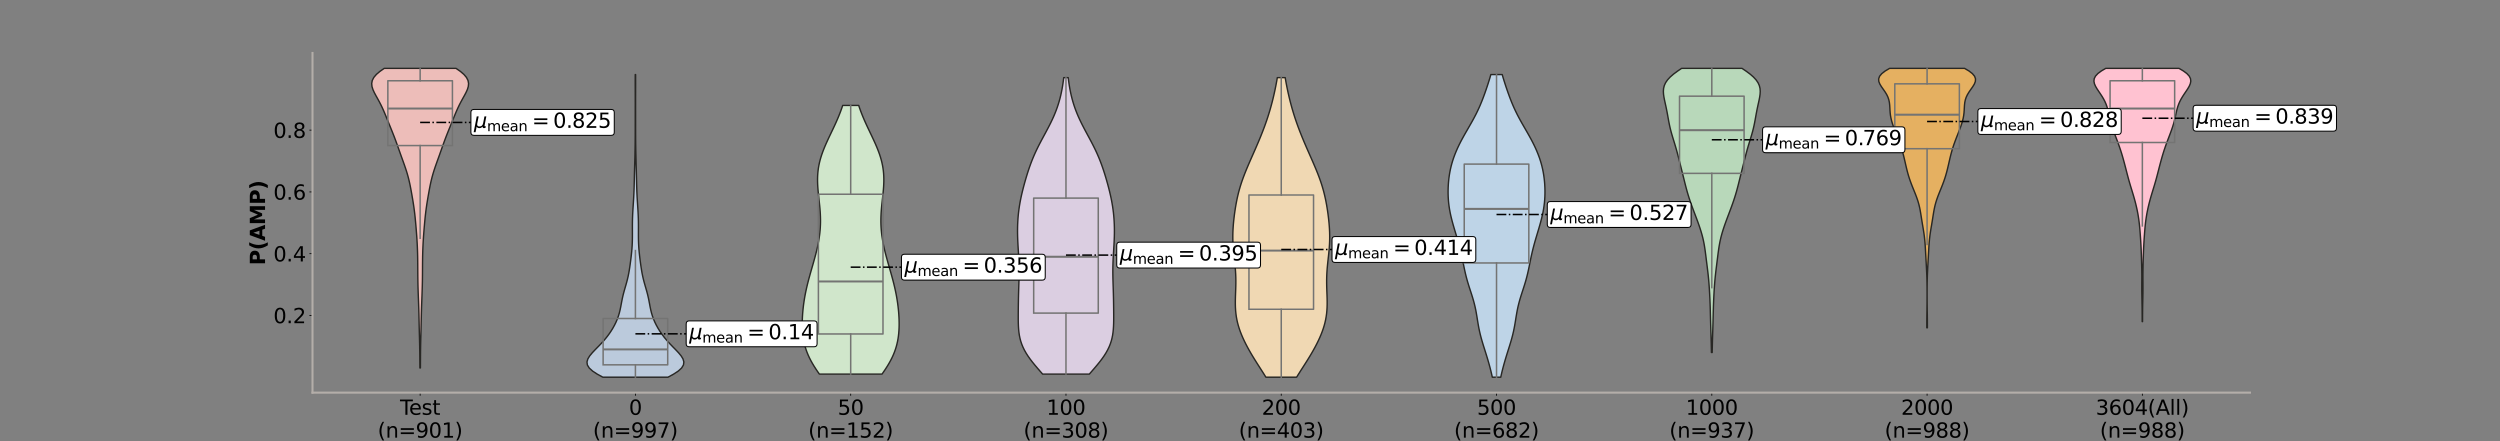 <?xml version="1.0" encoding="utf-8" standalone="no"?>
<!DOCTYPE svg PUBLIC "-//W3C//DTD SVG 1.1//EN"
  "http://www.w3.org/Graphics/SVG/1.1/DTD/svg11.dtd">
<svg xmlns:xlink="http://www.w3.org/1999/xlink" width="2448pt" height="432pt" viewBox="0 0 2448 432" xmlns="http://www.w3.org/2000/svg" version="1.1">
 <rect x="0" y="0" width="2448" height="432" fill="#808080" stroke="none"/>
 <defs>
  <style type="text/css">*{stroke-linejoin: round; stroke-linecap: butt}</style>
 </defs>
 <g id="figure_1">
  <g id="patch_1">
   <path d="M 0 432 
L 2448 432 
L 2448 0 
L 0 0 
L 0 432 
z
" style="fill: none"/>
  </g>
  <g id="axes_1">
   <g id="patch_2">
    <path d="M 306 384.48 
L 2203.2 384.48 
L 2203.2 51.84 
L 306 51.84 
L 306 384.48 
z
" style="fill: none"/>
   </g>
   <g id="PolyCollection_1">
    <defs>
     <path id="m228c5d44ca" d="M 411.663 -71.712 
L 411.137 -71.712 
L 411.114 -74.675 
L 411.095 -77.638 
L 411.077 -80.601 
L 411.057 -83.564 
L 411.031 -86.527 
L 410.996 -89.489 
L 410.95 -92.452 
L 410.891 -95.415 
L 410.821 -98.378 
L 410.745 -101.341 
L 410.665 -104.304 
L 410.586 -107.267 
L 410.513 -110.23 
L 410.444 -113.193 
L 410.381 -116.156 
L 410.32 -119.119 
L 410.256 -122.081 
L 410.186 -125.044 
L 410.106 -128.007 
L 410.015 -130.97 
L 409.914 -133.933 
L 409.805 -136.896 
L 409.692 -139.859 
L 409.58 -142.822 
L 409.473 -145.785 
L 409.376 -148.748 
L 409.292 -151.711 
L 409.223 -154.673 
L 409.17 -157.636 
L 409.132 -160.599 
L 409.105 -163.562 
L 409.088 -166.525 
L 409.073 -169.488 
L 409.057 -172.451 
L 409.035 -175.414 
L 409 -178.377 
L 408.95 -181.34 
L 408.879 -184.303 
L 408.787 -187.265 
L 408.669 -190.228 
L 408.527 -193.191 
L 408.361 -196.154 
L 408.172 -199.117 
L 407.964 -202.08 
L 407.739 -205.043 
L 407.502 -208.006 
L 407.253 -210.969 
L 406.991 -213.932 
L 406.714 -216.895 
L 406.415 -219.857 
L 406.088 -222.82 
L 405.726 -225.783 
L 405.328 -228.746 
L 404.894 -231.709 
L 404.427 -234.672 
L 403.937 -237.635 
L 403.427 -240.598 
L 402.902 -243.561 
L 402.359 -246.524 
L 401.788 -249.487 
L 401.176 -252.449 
L 400.507 -255.412 
L 399.768 -258.375 
L 398.95 -261.338 
L 398.055 -264.301 
L 397.09 -267.264 
L 396.072 -270.227 
L 395.019 -273.19 
L 393.951 -276.153 
L 392.884 -279.116 
L 391.826 -282.079 
L 390.776 -285.041 
L 389.728 -288.004 
L 388.672 -290.967 
L 387.594 -293.93 
L 386.485 -296.893 
L 385.342 -299.856 
L 384.167 -302.819 
L 382.97 -305.782 
L 381.762 -308.745 
L 380.554 -311.708 
L 379.349 -314.671 
L 378.145 -317.633 
L 376.925 -320.596 
L 375.664 -323.559 
L 374.333 -326.522 
L 372.907 -329.485 
L 371.373 -332.448 
L 369.749 -335.411 
L 368.093 -338.374 
L 366.515 -341.337 
L 365.169 -344.3 
L 364.251 -347.263 
L 363.97 -350.225 
L 364.516 -353.188 
L 366.022 -356.151 
L 368.533 -359.114 
L 371.989 -362.077 
L 376.221 -365.04 
L 446.579 -365.04 
L 446.579 -365.04 
L 450.811 -362.077 
L 454.267 -359.114 
L 456.778 -356.151 
L 458.284 -353.188 
L 458.83 -350.225 
L 458.549 -347.263 
L 457.631 -344.3 
L 456.285 -341.337 
L 454.707 -338.374 
L 453.051 -335.411 
L 451.427 -332.448 
L 449.893 -329.485 
L 448.467 -326.522 
L 447.136 -323.559 
L 445.875 -320.596 
L 444.655 -317.633 
L 443.451 -314.671 
L 442.246 -311.708 
L 441.038 -308.745 
L 439.83 -305.782 
L 438.633 -302.819 
L 437.458 -299.856 
L 436.315 -296.893 
L 435.206 -293.93 
L 434.128 -290.967 
L 433.072 -288.004 
L 432.024 -285.041 
L 430.974 -282.079 
L 429.916 -279.116 
L 428.849 -276.153 
L 427.781 -273.19 
L 426.728 -270.227 
L 425.71 -267.264 
L 424.745 -264.301 
L 423.85 -261.338 
L 423.032 -258.375 
L 422.293 -255.412 
L 421.624 -252.449 
L 421.012 -249.487 
L 420.441 -246.524 
L 419.898 -243.561 
L 419.373 -240.598 
L 418.863 -237.635 
L 418.373 -234.672 
L 417.906 -231.709 
L 417.472 -228.746 
L 417.074 -225.783 
L 416.712 -222.82 
L 416.385 -219.857 
L 416.086 -216.895 
L 415.809 -213.932 
L 415.547 -210.969 
L 415.298 -208.006 
L 415.061 -205.043 
L 414.836 -202.08 
L 414.628 -199.117 
L 414.439 -196.154 
L 414.273 -193.191 
L 414.131 -190.228 
L 414.013 -187.265 
L 413.921 -184.303 
L 413.85 -181.34 
L 413.8 -178.377 
L 413.765 -175.414 
L 413.743 -172.451 
L 413.727 -169.488 
L 413.712 -166.525 
L 413.695 -163.562 
L 413.668 -160.599 
L 413.63 -157.636 
L 413.577 -154.673 
L 413.508 -151.711 
L 413.424 -148.748 
L 413.327 -145.785 
L 413.22 -142.822 
L 413.108 -139.859 
L 412.995 -136.896 
L 412.886 -133.933 
L 412.785 -130.97 
L 412.694 -128.007 
L 412.614 -125.044 
L 412.544 -122.081 
L 412.48 -119.119 
L 412.419 -116.156 
L 412.356 -113.193 
L 412.287 -110.23 
L 412.214 -107.267 
L 412.135 -104.304 
L 412.055 -101.341 
L 411.979 -98.378 
L 411.909 -95.415 
L 411.85 -92.452 
L 411.804 -89.489 
L 411.769 -86.527 
L 411.743 -83.564 
L 411.723 -80.601 
L 411.705 -77.638 
L 411.686 -74.675 
L 411.663 -71.712 
z
" style="stroke: #282724; stroke-width: 1.4"/>
    </defs>
    <g clip-path="url(#p7564f48dc2)">
     <use xlink:href="#m228c5d44ca" x="0" y="432" style="fill: #edbdb9; stroke: #282724; stroke-width: 1.4"/>
    </g>
   </g>
   <g id="PolyCollection_2">
    <defs>
     <path id="m9fcce5c242" d="M 654.086 -62.64 
L 590.314 -62.64 
L 584.84 -65.633 
L 580.277 -68.627 
L 576.99 -71.62 
L 575.159 -74.614 
L 574.77 -77.607 
L 575.64 -80.601 
L 577.48 -83.594 
L 579.969 -86.588 
L 582.806 -89.581 
L 585.75 -92.575 
L 588.632 -95.568 
L 591.348 -98.561 
L 593.85 -101.555 
L 596.125 -104.548 
L 598.182 -107.542 
L 600.036 -110.535 
L 601.697 -113.529 
L 603.169 -116.522 
L 604.45 -119.516 
L 605.538 -122.509 
L 606.441 -125.503 
L 607.182 -128.496 
L 607.805 -131.489 
L 608.367 -134.483 
L 608.929 -137.476 
L 609.544 -140.47 
L 610.242 -143.463 
L 611.027 -146.457 
L 611.874 -149.45 
L 612.744 -152.444 
L 613.589 -155.437 
L 614.371 -158.431 
L 615.065 -161.424 
L 615.669 -164.417 
L 616.193 -167.411 
L 616.657 -170.404 
L 617.083 -173.398 
L 617.484 -176.391 
L 617.864 -179.385 
L 618.217 -182.378 
L 618.532 -185.372 
L 618.795 -188.365 
L 618.998 -191.359 
L 619.138 -194.352 
L 619.221 -197.345 
L 619.257 -200.339 
L 619.261 -203.332 
L 619.251 -206.326 
L 619.242 -209.319 
L 619.249 -212.313 
L 619.284 -215.306 
L 619.356 -218.3 
L 619.466 -221.293 
L 619.613 -224.287 
L 619.788 -227.28 
L 619.98 -230.273 
L 620.176 -233.267 
L 620.365 -236.26 
L 620.537 -239.254 
L 620.687 -242.247 
L 620.813 -245.241 
L 620.917 -248.234 
L 621.003 -251.228 
L 621.077 -254.221 
L 621.145 -257.215 
L 621.212 -260.208 
L 621.283 -263.201 
L 621.358 -266.195 
L 621.437 -269.188 
L 621.519 -272.182 
L 621.601 -275.175 
L 621.68 -278.169 
L 621.753 -281.162 
L 621.819 -284.156 
L 621.874 -287.149 
L 621.92 -290.143 
L 621.955 -293.136 
L 621.981 -296.129 
L 621.999 -299.123 
L 622.011 -302.116 
L 622.018 -305.11 
L 622.023 -308.103 
L 622.026 -311.097 
L 622.028 -314.09 
L 622.03 -317.084 
L 622.032 -320.077 
L 622.035 -323.071 
L 622.037 -326.064 
L 622.039 -329.057 
L 622.04 -332.051 
L 622.038 -335.044 
L 622.033 -338.038 
L 622.025 -341.031 
L 622.016 -344.025 
L 622.009 -347.018 
L 622.005 -350.012 
L 622.006 -353.005 
L 622.014 -355.999 
L 622.029 -358.992 
L 622.371 -358.992 
L 622.371 -358.992 
L 622.386 -355.999 
L 622.394 -353.005 
L 622.395 -350.012 
L 622.391 -347.018 
L 622.384 -344.025 
L 622.375 -341.031 
L 622.367 -338.038 
L 622.362 -335.044 
L 622.36 -332.051 
L 622.361 -329.057 
L 622.363 -326.064 
L 622.365 -323.071 
L 622.368 -320.077 
L 622.37 -317.084 
L 622.372 -314.09 
L 622.374 -311.097 
L 622.377 -308.103 
L 622.382 -305.11 
L 622.389 -302.116 
L 622.401 -299.123 
L 622.419 -296.129 
L 622.445 -293.136 
L 622.48 -290.143 
L 622.526 -287.149 
L 622.581 -284.156 
L 622.647 -281.162 
L 622.72 -278.169 
L 622.799 -275.175 
L 622.881 -272.182 
L 622.963 -269.188 
L 623.042 -266.195 
L 623.117 -263.201 
L 623.188 -260.208 
L 623.255 -257.215 
L 623.323 -254.221 
L 623.397 -251.228 
L 623.483 -248.234 
L 623.587 -245.241 
L 623.713 -242.247 
L 623.863 -239.254 
L 624.035 -236.26 
L 624.224 -233.267 
L 624.42 -230.273 
L 624.612 -227.28 
L 624.787 -224.287 
L 624.934 -221.293 
L 625.044 -218.3 
L 625.116 -215.306 
L 625.151 -212.313 
L 625.158 -209.319 
L 625.149 -206.326 
L 625.139 -203.332 
L 625.143 -200.339 
L 625.179 -197.345 
L 625.262 -194.352 
L 625.402 -191.359 
L 625.605 -188.365 
L 625.868 -185.372 
L 626.183 -182.378 
L 626.536 -179.385 
L 626.916 -176.391 
L 627.317 -173.398 
L 627.743 -170.404 
L 628.207 -167.411 
L 628.731 -164.417 
L 629.335 -161.424 
L 630.029 -158.431 
L 630.811 -155.437 
L 631.656 -152.444 
L 632.526 -149.45 
L 633.373 -146.457 
L 634.158 -143.463 
L 634.856 -140.47 
L 635.471 -137.476 
L 636.033 -134.483 
L 636.595 -131.489 
L 637.218 -128.496 
L 637.959 -125.503 
L 638.862 -122.509 
L 639.95 -119.516 
L 641.231 -116.522 
L 642.703 -113.529 
L 644.364 -110.535 
L 646.218 -107.542 
L 648.275 -104.548 
L 650.55 -101.555 
L 653.052 -98.561 
L 655.768 -95.568 
L 658.65 -92.575 
L 661.594 -89.581 
L 664.431 -86.588 
L 666.92 -83.594 
L 668.76 -80.601 
L 669.63 -77.607 
L 669.241 -74.614 
L 667.41 -71.62 
L 664.123 -68.627 
L 659.56 -65.633 
L 654.086 -62.64 
z
" style="stroke: #282724; stroke-width: 1.4"/>
    </defs>
    <g clip-path="url(#p7564f48dc2)">
     <use xlink:href="#m9fcce5c242" x="0" y="432" style="fill: #bbcadc; stroke: #282724; stroke-width: 1.4"/>
    </g>
   </g>
   <g id="PolyCollection_3">
    <defs>
     <path id="m8a5965328b" d="M 863.657 -65.664 
L 802.343 -65.664 
L 800.49 -68.321 
L 798.711 -70.979 
L 797.021 -73.636 
L 795.433 -76.294 
L 793.959 -78.951 
L 792.606 -81.609 
L 791.38 -84.266 
L 790.284 -86.924 
L 789.317 -89.581 
L 788.477 -92.239 
L 787.759 -94.896 
L 787.159 -97.553 
L 786.667 -100.211 
L 786.278 -102.868 
L 785.982 -105.526 
L 785.77 -108.183 
L 785.636 -110.841 
L 785.571 -113.498 
L 785.57 -116.156 
L 785.627 -118.813 
L 785.737 -121.471 
L 785.897 -124.128 
L 786.105 -126.785 
L 786.359 -129.443 
L 786.658 -132.1 
L 787.001 -134.758 
L 787.388 -137.415 
L 787.819 -140.073 
L 788.294 -142.73 
L 788.81 -145.388 
L 789.368 -148.045 
L 789.965 -150.703 
L 790.598 -153.36 
L 791.265 -156.017 
L 791.96 -158.675 
L 792.681 -161.332 
L 793.421 -163.99 
L 794.176 -166.647 
L 794.938 -169.305 
L 795.702 -171.962 
L 796.462 -174.62 
L 797.21 -177.277 
L 797.941 -179.935 
L 798.648 -182.592 
L 799.325 -185.249 
L 799.967 -187.907 
L 800.567 -190.564 
L 801.12 -193.222 
L 801.622 -195.879 
L 802.068 -198.537 
L 802.456 -201.194 
L 802.781 -203.852 
L 803.042 -206.509 
L 803.238 -209.167 
L 803.368 -211.824 
L 803.432 -214.481 
L 803.433 -217.139 
L 803.374 -219.796 
L 803.259 -222.454 
L 803.094 -225.111 
L 802.884 -227.769 
L 802.639 -230.426 
L 802.367 -233.084 
L 802.078 -235.741 
L 801.784 -238.399 
L 801.495 -241.056 
L 801.224 -243.713 
L 800.983 -246.371 
L 800.784 -249.028 
L 800.638 -251.686 
L 800.557 -254.343 
L 800.55 -257.001 
L 800.627 -259.658 
L 800.795 -262.316 
L 801.06 -264.973 
L 801.425 -267.631 
L 801.894 -270.288 
L 802.466 -272.945 
L 803.141 -275.603 
L 803.914 -278.26 
L 804.78 -280.918 
L 805.733 -283.575 
L 806.764 -286.233 
L 807.863 -288.89 
L 809.019 -291.548 
L 810.222 -294.205 
L 811.459 -296.863 
L 812.718 -299.52 
L 813.987 -302.177 
L 815.256 -304.835 
L 816.512 -307.492 
L 817.747 -310.15 
L 818.95 -312.807 
L 820.115 -315.465 
L 821.234 -318.122 
L 822.302 -320.78 
L 823.315 -323.437 
L 824.269 -326.095 
L 825.163 -328.752 
L 840.837 -328.752 
L 840.837 -328.752 
L 841.731 -326.095 
L 842.685 -323.437 
L 843.698 -320.78 
L 844.766 -318.122 
L 845.885 -315.465 
L 847.05 -312.807 
L 848.253 -310.15 
L 849.488 -307.492 
L 850.744 -304.835 
L 852.013 -302.177 
L 853.282 -299.52 
L 854.541 -296.863 
L 855.778 -294.205 
L 856.981 -291.548 
L 858.137 -288.89 
L 859.236 -286.233 
L 860.267 -283.575 
L 861.22 -280.918 
L 862.086 -278.26 
L 862.859 -275.603 
L 863.534 -272.945 
L 864.106 -270.288 
L 864.575 -267.631 
L 864.94 -264.973 
L 865.205 -262.316 
L 865.373 -259.658 
L 865.45 -257.001 
L 865.443 -254.343 
L 865.362 -251.686 
L 865.216 -249.028 
L 865.017 -246.371 
L 864.776 -243.713 
L 864.505 -241.056 
L 864.216 -238.399 
L 863.922 -235.741 
L 863.633 -233.084 
L 863.361 -230.426 
L 863.116 -227.769 
L 862.906 -225.111 
L 862.741 -222.454 
L 862.626 -219.796 
L 862.567 -217.139 
L 862.568 -214.481 
L 862.632 -211.824 
L 862.762 -209.167 
L 862.958 -206.509 
L 863.219 -203.852 
L 863.544 -201.194 
L 863.932 -198.537 
L 864.378 -195.879 
L 864.88 -193.222 
L 865.433 -190.564 
L 866.033 -187.907 
L 866.675 -185.249 
L 867.352 -182.592 
L 868.059 -179.935 
L 868.79 -177.277 
L 869.538 -174.62 
L 870.298 -171.962 
L 871.062 -169.305 
L 871.824 -166.647 
L 872.579 -163.99 
L 873.319 -161.332 
L 874.04 -158.675 
L 874.735 -156.017 
L 875.402 -153.36 
L 876.035 -150.703 
L 876.632 -148.045 
L 877.19 -145.388 
L 877.706 -142.73 
L 878.181 -140.073 
L 878.612 -137.415 
L 878.999 -134.758 
L 879.342 -132.1 
L 879.641 -129.443 
L 879.895 -126.785 
L 880.103 -124.128 
L 880.263 -121.471 
L 880.373 -118.813 
L 880.43 -116.156 
L 880.429 -113.498 
L 880.364 -110.841 
L 880.23 -108.183 
L 880.018 -105.526 
L 879.722 -102.868 
L 879.333 -100.211 
L 878.841 -97.553 
L 878.241 -94.896 
L 877.523 -92.239 
L 876.683 -89.581 
L 875.716 -86.924 
L 874.62 -84.266 
L 873.394 -81.609 
L 872.041 -78.951 
L 870.567 -76.294 
L 868.979 -73.636 
L 867.289 -70.979 
L 865.51 -68.321 
L 863.657 -65.664 
z
" style="stroke: #282724; stroke-width: 1.4"/>
    </defs>
    <g clip-path="url(#p7564f48dc2)">
     <use xlink:href="#m8a5965328b" x="0" y="432" style="fill: #d0e6cb; stroke: #282724; stroke-width: 1.4"/>
    </g>
   </g>
   <g id="PolyCollection_4">
    <defs>
     <path id="m8e25d14e3c" d="M 1066.666 -65.664 
L 1020.934 -65.664 
L 1018.393 -68.596 
L 1015.861 -71.529 
L 1013.381 -74.461 
L 1010.998 -77.393 
L 1008.75 -80.326 
L 1006.672 -83.258 
L 1004.792 -86.191 
L 1003.129 -89.123 
L 1001.695 -92.055 
L 1000.489 -94.988 
L 999.506 -97.92 
L 998.73 -100.852 
L 998.141 -103.785 
L 997.714 -106.717 
L 997.421 -109.649 
L 997.234 -112.582 
L 997.127 -115.514 
L 997.076 -118.447 
L 997.062 -121.379 
L 997.07 -124.311 
L 997.092 -127.244 
L 997.121 -130.176 
L 997.156 -133.108 
L 997.199 -136.041 
L 997.25 -138.973 
L 997.313 -141.905 
L 997.387 -144.838 
L 997.471 -147.77 
L 997.563 -150.703 
L 997.657 -153.635 
L 997.746 -156.567 
L 997.822 -159.5 
L 997.877 -162.432 
L 997.905 -165.364 
L 997.898 -168.297 
L 997.856 -171.229 
L 997.776 -174.161 
L 997.662 -177.094 
L 997.52 -180.026 
L 997.355 -182.959 
L 997.178 -185.891 
L 996.999 -188.823 
L 996.826 -191.756 
L 996.671 -194.688 
L 996.54 -197.62 
L 996.443 -200.553 
L 996.385 -203.485 
L 996.37 -206.417 
L 996.403 -209.35 
L 996.487 -212.282 
L 996.623 -215.215 
L 996.815 -218.147 
L 997.064 -221.079 
L 997.371 -224.012 
L 997.737 -226.944 
L 998.163 -229.876 
L 998.647 -232.809 
L 999.189 -235.741 
L 999.785 -238.673 
L 1000.431 -241.606 
L 1001.124 -244.538 
L 1001.857 -247.471 
L 1002.628 -250.403 
L 1003.433 -253.335 
L 1004.27 -256.268 
L 1005.14 -259.2 
L 1006.044 -262.132 
L 1006.989 -265.065 
L 1007.978 -267.997 
L 1009.021 -270.929 
L 1010.122 -273.862 
L 1011.289 -276.794 
L 1012.526 -279.727 
L 1013.834 -282.659 
L 1015.211 -285.591 
L 1016.653 -288.524 
L 1018.151 -291.456 
L 1019.692 -294.388 
L 1021.263 -297.321 
L 1022.847 -300.253 
L 1024.427 -303.185 
L 1025.985 -306.118 
L 1027.506 -309.05 
L 1028.975 -311.983 
L 1030.379 -314.915 
L 1031.708 -317.847 
L 1032.955 -320.78 
L 1034.116 -323.712 
L 1035.188 -326.644 
L 1036.17 -329.577 
L 1037.065 -332.509 
L 1037.876 -335.441 
L 1038.606 -338.374 
L 1039.261 -341.306 
L 1039.845 -344.239 
L 1040.365 -347.171 
L 1040.825 -350.103 
L 1041.232 -353.036 
L 1041.59 -355.968 
L 1046.01 -355.968 
L 1046.01 -355.968 
L 1046.368 -353.036 
L 1046.775 -350.103 
L 1047.235 -347.171 
L 1047.755 -344.239 
L 1048.339 -341.306 
L 1048.994 -338.374 
L 1049.724 -335.441 
L 1050.535 -332.509 
L 1051.43 -329.577 
L 1052.412 -326.644 
L 1053.484 -323.712 
L 1054.645 -320.78 
L 1055.892 -317.847 
L 1057.221 -314.915 
L 1058.625 -311.983 
L 1060.094 -309.05 
L 1061.615 -306.118 
L 1063.173 -303.185 
L 1064.753 -300.253 
L 1066.337 -297.321 
L 1067.908 -294.388 
L 1069.449 -291.456 
L 1070.947 -288.524 
L 1072.389 -285.591 
L 1073.766 -282.659 
L 1075.074 -279.727 
L 1076.311 -276.794 
L 1077.478 -273.862 
L 1078.579 -270.929 
L 1079.622 -267.997 
L 1080.611 -265.065 
L 1081.556 -262.132 
L 1082.46 -259.2 
L 1083.33 -256.268 
L 1084.167 -253.335 
L 1084.972 -250.403 
L 1085.743 -247.471 
L 1086.476 -244.538 
L 1087.169 -241.606 
L 1087.815 -238.673 
L 1088.411 -235.741 
L 1088.953 -232.809 
L 1089.437 -229.876 
L 1089.863 -226.944 
L 1090.229 -224.012 
L 1090.536 -221.079 
L 1090.785 -218.147 
L 1090.977 -215.215 
L 1091.113 -212.282 
L 1091.197 -209.35 
L 1091.23 -206.417 
L 1091.215 -203.485 
L 1091.157 -200.553 
L 1091.06 -197.62 
L 1090.929 -194.688 
L 1090.774 -191.756 
L 1090.601 -188.823 
L 1090.422 -185.891 
L 1090.245 -182.959 
L 1090.08 -180.026 
L 1089.938 -177.094 
L 1089.824 -174.161 
L 1089.744 -171.229 
L 1089.702 -168.297 
L 1089.695 -165.364 
L 1089.723 -162.432 
L 1089.778 -159.5 
L 1089.854 -156.567 
L 1089.943 -153.635 
L 1090.037 -150.703 
L 1090.129 -147.77 
L 1090.213 -144.838 
L 1090.287 -141.905 
L 1090.35 -138.973 
L 1090.401 -136.041 
L 1090.444 -133.108 
L 1090.479 -130.176 
L 1090.508 -127.244 
L 1090.53 -124.311 
L 1090.538 -121.379 
L 1090.524 -118.447 
L 1090.473 -115.514 
L 1090.366 -112.582 
L 1090.179 -109.649 
L 1089.886 -106.717 
L 1089.459 -103.785 
L 1088.87 -100.852 
L 1088.094 -97.92 
L 1087.111 -94.988 
L 1085.905 -92.055 
L 1084.471 -89.123 
L 1082.808 -86.191 
L 1080.928 -83.258 
L 1078.85 -80.326 
L 1076.602 -77.393 
L 1074.219 -74.461 
L 1071.739 -71.529 
L 1069.207 -68.596 
L 1066.666 -65.664 
z
" style="stroke: #282724; stroke-width: 1.4"/>
    </defs>
    <g clip-path="url(#p7564f48dc2)">
     <use xlink:href="#m8e25d14e3c" x="0" y="432" style="fill: #dbcee1; stroke: #282724; stroke-width: 1.4"/>
    </g>
   </g>
   <g id="PolyCollection_5">
    <defs>
     <path id="m83bfe147eb" d="M 1269.626 -62.64 
L 1239.574 -62.64 
L 1237.733 -65.603 
L 1235.852 -68.566 
L 1233.95 -71.529 
L 1232.048 -74.492 
L 1230.161 -77.455 
L 1228.306 -80.417 
L 1226.494 -83.38 
L 1224.735 -86.343 
L 1223.039 -89.306 
L 1221.413 -92.269 
L 1219.863 -95.232 
L 1218.398 -98.195 
L 1217.025 -101.158 
L 1215.752 -104.121 
L 1214.588 -107.084 
L 1213.539 -110.047 
L 1212.614 -113.009 
L 1211.818 -115.972 
L 1211.152 -118.935 
L 1210.617 -121.898 
L 1210.209 -124.861 
L 1209.92 -127.824 
L 1209.739 -130.787 
L 1209.653 -133.75 
L 1209.645 -136.713 
L 1209.695 -139.676 
L 1209.785 -142.639 
L 1209.893 -145.601 
L 1210.001 -148.564 
L 1210.089 -151.527 
L 1210.143 -154.49 
L 1210.149 -157.453 
L 1210.1 -160.416 
L 1209.99 -163.379 
L 1209.821 -166.342 
L 1209.597 -169.305 
L 1209.326 -172.268 
L 1209.022 -175.231 
L 1208.699 -178.193 
L 1208.373 -181.156 
L 1208.061 -184.119 
L 1207.779 -187.082 
L 1207.539 -190.045 
L 1207.352 -193.008 
L 1207.228 -195.971 
L 1207.17 -198.934 
L 1207.18 -201.897 
L 1207.256 -204.86 
L 1207.394 -207.823 
L 1207.591 -210.785 
L 1207.84 -213.748 
L 1208.136 -216.711 
L 1208.475 -219.674 
L 1208.854 -222.637 
L 1209.272 -225.6 
L 1209.731 -228.563 
L 1210.233 -231.526 
L 1210.783 -234.489 
L 1211.387 -237.452 
L 1212.049 -240.415 
L 1212.775 -243.377 
L 1213.568 -246.34 
L 1214.431 -249.303 
L 1215.364 -252.266 
L 1216.365 -255.229 
L 1217.431 -258.192 
L 1218.554 -261.155 
L 1219.729 -264.118 
L 1220.948 -267.081 
L 1222.2 -270.044 
L 1223.479 -273.007 
L 1224.776 -275.969 
L 1226.082 -278.932 
L 1227.391 -281.895 
L 1228.696 -284.858 
L 1229.99 -287.821 
L 1231.269 -290.784 
L 1232.528 -293.747 
L 1233.762 -296.71 
L 1234.968 -299.673 
L 1236.142 -302.636 
L 1237.281 -305.599 
L 1238.384 -308.561 
L 1239.447 -311.524 
L 1240.471 -314.487 
L 1241.453 -317.45 
L 1242.393 -320.413 
L 1243.293 -323.376 
L 1244.151 -326.339 
L 1244.97 -329.302 
L 1245.749 -332.265 
L 1246.492 -335.228 
L 1247.199 -338.191 
L 1247.871 -341.153 
L 1248.509 -344.116 
L 1249.115 -347.079 
L 1249.689 -350.042 
L 1250.231 -353.005 
L 1250.74 -355.968 
L 1258.46 -355.968 
L 1258.46 -355.968 
L 1258.969 -353.005 
L 1259.511 -350.042 
L 1260.085 -347.079 
L 1260.691 -344.116 
L 1261.329 -341.153 
L 1262.001 -338.191 
L 1262.708 -335.228 
L 1263.45 -332.265 
L 1264.23 -329.302 
L 1265.049 -326.339 
L 1265.907 -323.376 
L 1266.807 -320.413 
L 1267.747 -317.45 
L 1268.729 -314.487 
L 1269.753 -311.524 
L 1270.816 -308.561 
L 1271.919 -305.599 
L 1273.058 -302.636 
L 1274.232 -299.673 
L 1275.438 -296.71 
L 1276.672 -293.747 
L 1277.931 -290.784 
L 1279.21 -287.821 
L 1280.504 -284.858 
L 1281.809 -281.895 
L 1283.118 -278.932 
L 1284.424 -275.969 
L 1285.721 -273.007 
L 1287 -270.044 
L 1288.252 -267.081 
L 1289.471 -264.118 
L 1290.646 -261.155 
L 1291.769 -258.192 
L 1292.835 -255.229 
L 1293.836 -252.266 
L 1294.769 -249.303 
L 1295.632 -246.34 
L 1296.425 -243.377 
L 1297.151 -240.415 
L 1297.813 -237.452 
L 1298.417 -234.489 
L 1298.967 -231.526 
L 1299.469 -228.563 
L 1299.928 -225.6 
L 1300.346 -222.637 
L 1300.725 -219.674 
L 1301.064 -216.711 
L 1301.36 -213.748 
L 1301.609 -210.785 
L 1301.806 -207.823 
L 1301.944 -204.86 
L 1302.02 -201.897 
L 1302.03 -198.934 
L 1301.972 -195.971 
L 1301.848 -193.008 
L 1301.661 -190.045 
L 1301.421 -187.082 
L 1301.139 -184.119 
L 1300.827 -181.156 
L 1300.501 -178.193 
L 1300.178 -175.231 
L 1299.874 -172.268 
L 1299.603 -169.305 
L 1299.379 -166.342 
L 1299.21 -163.379 
L 1299.1 -160.416 
L 1299.051 -157.453 
L 1299.057 -154.49 
L 1299.111 -151.527 
L 1299.199 -148.564 
L 1299.307 -145.601 
L 1299.415 -142.639 
L 1299.505 -139.676 
L 1299.555 -136.713 
L 1299.547 -133.75 
L 1299.461 -130.787 
L 1299.28 -127.824 
L 1298.991 -124.861 
L 1298.583 -121.898 
L 1298.048 -118.935 
L 1297.382 -115.972 
L 1296.586 -113.009 
L 1295.661 -110.047 
L 1294.612 -107.084 
L 1293.448 -104.121 
L 1292.175 -101.158 
L 1290.802 -98.195 
L 1289.337 -95.232 
L 1287.787 -92.269 
L 1286.161 -89.306 
L 1284.465 -86.343 
L 1282.706 -83.38 
L 1280.894 -80.417 
L 1279.039 -77.455 
L 1277.152 -74.492 
L 1275.25 -71.529 
L 1273.348 -68.566 
L 1271.467 -65.603 
L 1269.626 -62.64 
z
" style="stroke: #282724; stroke-width: 1.4"/>
    </defs>
    <g clip-path="url(#p7564f48dc2)">
     <use xlink:href="#m83bfe147eb" x="0" y="432" style="fill: #f0d8b3; stroke: #282724; stroke-width: 1.4"/>
    </g>
   </g>
   <g id="PolyCollection_6">
    <defs>
     <path id="m59716b6c2e" d="M 1469.528 -62.64 
L 1461.272 -62.64 
L 1460.605 -65.633 
L 1459.892 -68.627 
L 1459.135 -71.62 
L 1458.336 -74.614 
L 1457.496 -77.607 
L 1456.62 -80.601 
L 1455.712 -83.594 
L 1454.781 -86.588 
L 1453.836 -89.581 
L 1452.893 -92.575 
L 1451.967 -95.568 
L 1451.077 -98.561 
L 1450.24 -101.555 
L 1449.467 -104.548 
L 1448.768 -107.542 
L 1448.143 -110.535 
L 1447.584 -113.529 
L 1447.074 -116.522 
L 1446.592 -119.516 
L 1446.111 -122.509 
L 1445.603 -125.503 
L 1445.042 -128.496 
L 1444.409 -131.489 
L 1443.693 -134.483 
L 1442.893 -137.476 
L 1442.017 -140.47 
L 1441.083 -143.463 
L 1440.114 -146.457 
L 1439.137 -149.45 
L 1438.18 -152.444 
L 1437.263 -155.437 
L 1436.403 -158.431 
L 1435.61 -161.424 
L 1434.881 -164.417 
L 1434.209 -167.411 
L 1433.579 -170.404 
L 1432.973 -173.398 
L 1432.371 -176.391 
L 1431.756 -179.385 
L 1431.111 -182.378 
L 1430.426 -185.372 
L 1429.695 -188.365 
L 1428.917 -191.359 
L 1428.096 -194.352 
L 1427.239 -197.345 
L 1426.356 -200.339 
L 1425.459 -203.332 
L 1424.561 -206.326 
L 1423.675 -209.319 
L 1422.815 -212.313 
L 1421.994 -215.306 
L 1421.226 -218.3 
L 1420.521 -221.293 
L 1419.892 -224.287 
L 1419.345 -227.28 
L 1418.888 -230.273 
L 1418.523 -233.267 
L 1418.251 -236.26 
L 1418.071 -239.254 
L 1417.978 -242.247 
L 1417.97 -245.241 
L 1418.043 -248.234 
L 1418.196 -251.228 
L 1418.429 -254.221 
L 1418.745 -257.215 
L 1419.149 -260.208 
L 1419.644 -263.201 
L 1420.238 -266.195 
L 1420.934 -269.188 
L 1421.736 -272.182 
L 1422.645 -275.175 
L 1423.662 -278.169 
L 1424.785 -281.162 
L 1426.012 -284.156 
L 1427.339 -287.149 
L 1428.761 -290.143 
L 1430.271 -293.136 
L 1431.857 -296.129 
L 1433.507 -299.123 
L 1435.205 -302.116 
L 1436.93 -305.11 
L 1438.661 -308.103 
L 1440.376 -311.097 
L 1442.055 -314.09 
L 1443.679 -317.084 
L 1445.234 -320.077 
L 1446.712 -323.071 
L 1448.109 -326.064 
L 1449.427 -329.057 
L 1450.673 -332.051 
L 1451.854 -335.044 
L 1452.982 -338.038 
L 1454.066 -341.031 
L 1455.113 -344.025 
L 1456.128 -347.018 
L 1457.112 -350.012 
L 1458.064 -353.005 
L 1458.977 -355.999 
L 1459.846 -358.992 
L 1470.954 -358.992 
L 1470.954 -358.992 
L 1471.823 -355.999 
L 1472.736 -353.005 
L 1473.688 -350.012 
L 1474.672 -347.018 
L 1475.687 -344.025 
L 1476.734 -341.031 
L 1477.818 -338.038 
L 1478.946 -335.044 
L 1480.127 -332.051 
L 1481.373 -329.057 
L 1482.691 -326.064 
L 1484.088 -323.071 
L 1485.566 -320.077 
L 1487.121 -317.084 
L 1488.745 -314.09 
L 1490.424 -311.097 
L 1492.139 -308.103 
L 1493.87 -305.11 
L 1495.595 -302.116 
L 1497.293 -299.123 
L 1498.943 -296.129 
L 1500.529 -293.136 
L 1502.039 -290.143 
L 1503.461 -287.149 
L 1504.788 -284.156 
L 1506.015 -281.162 
L 1507.138 -278.169 
L 1508.155 -275.175 
L 1509.064 -272.182 
L 1509.866 -269.188 
L 1510.562 -266.195 
L 1511.156 -263.201 
L 1511.651 -260.208 
L 1512.055 -257.215 
L 1512.371 -254.221 
L 1512.604 -251.228 
L 1512.757 -248.234 
L 1512.83 -245.241 
L 1512.822 -242.247 
L 1512.729 -239.254 
L 1512.549 -236.26 
L 1512.277 -233.267 
L 1511.912 -230.273 
L 1511.455 -227.28 
L 1510.908 -224.287 
L 1510.279 -221.293 
L 1509.574 -218.3 
L 1508.806 -215.306 
L 1507.985 -212.313 
L 1507.125 -209.319 
L 1506.239 -206.326 
L 1505.341 -203.332 
L 1504.444 -200.339 
L 1503.561 -197.345 
L 1502.704 -194.352 
L 1501.883 -191.359 
L 1501.105 -188.365 
L 1500.374 -185.372 
L 1499.689 -182.378 
L 1499.044 -179.385 
L 1498.429 -176.391 
L 1497.827 -173.398 
L 1497.221 -170.404 
L 1496.591 -167.411 
L 1495.919 -164.417 
L 1495.19 -161.424 
L 1494.397 -158.431 
L 1493.537 -155.437 
L 1492.62 -152.444 
L 1491.663 -149.45 
L 1490.686 -146.457 
L 1489.717 -143.463 
L 1488.783 -140.47 
L 1487.907 -137.476 
L 1487.107 -134.483 
L 1486.391 -131.489 
L 1485.758 -128.496 
L 1485.197 -125.503 
L 1484.689 -122.509 
L 1484.208 -119.516 
L 1483.726 -116.522 
L 1483.216 -113.529 
L 1482.657 -110.535 
L 1482.032 -107.542 
L 1481.333 -104.548 
L 1480.56 -101.555 
L 1479.723 -98.561 
L 1478.833 -95.568 
L 1477.907 -92.575 
L 1476.964 -89.581 
L 1476.019 -86.588 
L 1475.088 -83.594 
L 1474.18 -80.601 
L 1473.304 -77.607 
L 1472.464 -74.614 
L 1471.665 -71.62 
L 1470.908 -68.627 
L 1470.195 -65.633 
L 1469.528 -62.64 
z
" style="stroke: #282724; stroke-width: 1.4"/>
    </defs>
    <g clip-path="url(#p7564f48dc2)">
     <use xlink:href="#m59716b6c2e" x="0" y="432" style="fill: #bed4e7; stroke: #282724; stroke-width: 1.4"/>
    </g>
   </g>
   <g id="PolyCollection_7">
    <defs>
     <path id="m59ca745908" d="M 1676.578 -86.832 
L 1675.822 -86.832 
L 1675.766 -89.642 
L 1675.707 -92.452 
L 1675.643 -95.263 
L 1675.572 -98.073 
L 1675.494 -100.883 
L 1675.411 -103.693 
L 1675.323 -106.503 
L 1675.234 -109.313 
L 1675.146 -112.124 
L 1675.062 -114.934 
L 1674.985 -117.744 
L 1674.912 -120.554 
L 1674.843 -123.364 
L 1674.773 -126.175 
L 1674.698 -128.985 
L 1674.614 -131.795 
L 1674.517 -134.605 
L 1674.406 -137.415 
L 1674.28 -140.225 
L 1674.141 -143.036 
L 1673.988 -145.846 
L 1673.82 -148.656 
L 1673.634 -151.466 
L 1673.427 -154.276 
L 1673.195 -157.087 
L 1672.934 -159.897 
L 1672.645 -162.707 
L 1672.329 -165.517 
L 1671.994 -168.327 
L 1671.646 -171.137 
L 1671.293 -173.948 
L 1670.941 -176.758 
L 1670.591 -179.568 
L 1670.239 -182.378 
L 1669.875 -185.188 
L 1669.484 -187.999 
L 1669.05 -190.809 
L 1668.556 -193.619 
L 1667.99 -196.429 
L 1667.343 -199.239 
L 1666.614 -202.049 
L 1665.806 -204.86 
L 1664.928 -207.67 
L 1663.991 -210.48 
L 1663.006 -213.29 
L 1661.985 -216.1 
L 1660.939 -218.911 
L 1659.879 -221.721 
L 1658.816 -224.531 
L 1657.759 -227.341 
L 1656.722 -230.151 
L 1655.713 -232.961 
L 1654.744 -235.772 
L 1653.821 -238.582 
L 1652.949 -241.392 
L 1652.127 -244.202 
L 1651.349 -247.012 
L 1650.609 -249.823 
L 1649.895 -252.633 
L 1649.195 -255.443 
L 1648.5 -258.253 
L 1647.802 -261.063 
L 1647.099 -263.873 
L 1646.392 -266.684 
L 1645.682 -269.494 
L 1644.972 -272.304 
L 1644.262 -275.114 
L 1643.547 -277.924 
L 1642.821 -280.735 
L 1642.071 -283.545 
L 1641.29 -286.355 
L 1640.474 -289.165 
L 1639.627 -291.975 
L 1638.761 -294.785 
L 1637.898 -297.596 
L 1637.062 -300.406 
L 1636.276 -303.216 
L 1635.556 -306.026 
L 1634.909 -308.836 
L 1634.328 -311.647 
L 1633.797 -314.457 
L 1633.292 -317.267 
L 1632.788 -320.077 
L 1632.263 -322.887 
L 1631.702 -325.697 
L 1631.104 -328.508 
L 1630.482 -331.318 
L 1629.871 -334.128 
L 1629.325 -336.938 
L 1628.925 -339.748 
L 1628.77 -342.559 
L 1628.977 -345.369 
L 1629.663 -348.179 
L 1630.933 -350.989 
L 1632.857 -353.799 
L 1635.458 -356.609 
L 1638.693 -359.42 
L 1642.458 -362.23 
L 1646.597 -365.04 
L 1705.803 -365.04 
L 1705.803 -365.04 
L 1709.942 -362.23 
L 1713.707 -359.42 
L 1716.942 -356.609 
L 1719.543 -353.799 
L 1721.467 -350.989 
L 1722.737 -348.179 
L 1723.423 -345.369 
L 1723.63 -342.559 
L 1723.475 -339.748 
L 1723.075 -336.938 
L 1722.529 -334.128 
L 1721.918 -331.318 
L 1721.296 -328.508 
L 1720.698 -325.697 
L 1720.137 -322.887 
L 1719.612 -320.077 
L 1719.108 -317.267 
L 1718.603 -314.457 
L 1718.072 -311.647 
L 1717.491 -308.836 
L 1716.844 -306.026 
L 1716.124 -303.216 
L 1715.338 -300.406 
L 1714.502 -297.596 
L 1713.639 -294.785 
L 1712.773 -291.975 
L 1711.926 -289.165 
L 1711.11 -286.355 
L 1710.329 -283.545 
L 1709.579 -280.735 
L 1708.853 -277.924 
L 1708.138 -275.114 
L 1707.428 -272.304 
L 1706.718 -269.494 
L 1706.008 -266.684 
L 1705.301 -263.873 
L 1704.598 -261.063 
L 1703.9 -258.253 
L 1703.205 -255.443 
L 1702.505 -252.633 
L 1701.791 -249.823 
L 1701.051 -247.012 
L 1700.273 -244.202 
L 1699.451 -241.392 
L 1698.579 -238.582 
L 1697.656 -235.772 
L 1696.687 -232.961 
L 1695.678 -230.151 
L 1694.641 -227.341 
L 1693.584 -224.531 
L 1692.521 -221.721 
L 1691.461 -218.911 
L 1690.415 -216.1 
L 1689.394 -213.29 
L 1688.409 -210.48 
L 1687.472 -207.67 
L 1686.594 -204.86 
L 1685.786 -202.049 
L 1685.057 -199.239 
L 1684.41 -196.429 
L 1683.844 -193.619 
L 1683.35 -190.809 
L 1682.916 -187.999 
L 1682.525 -185.188 
L 1682.161 -182.378 
L 1681.809 -179.568 
L 1681.459 -176.758 
L 1681.107 -173.948 
L 1680.754 -171.137 
L 1680.406 -168.327 
L 1680.071 -165.517 
L 1679.755 -162.707 
L 1679.466 -159.897 
L 1679.205 -157.087 
L 1678.973 -154.276 
L 1678.766 -151.466 
L 1678.58 -148.656 
L 1678.412 -145.846 
L 1678.259 -143.036 
L 1678.12 -140.225 
L 1677.994 -137.415 
L 1677.883 -134.605 
L 1677.786 -131.795 
L 1677.702 -128.985 
L 1677.627 -126.175 
L 1677.557 -123.364 
L 1677.488 -120.554 
L 1677.415 -117.744 
L 1677.338 -114.934 
L 1677.254 -112.124 
L 1677.166 -109.313 
L 1677.077 -106.503 
L 1676.989 -103.693 
L 1676.906 -100.883 
L 1676.828 -98.073 
L 1676.757 -95.263 
L 1676.693 -92.452 
L 1676.634 -89.642 
L 1676.578 -86.832 
z
" style="stroke: #282724; stroke-width: 1.4"/>
    </defs>
    <g clip-path="url(#p7564f48dc2)">
     <use xlink:href="#m59ca745908" x="0" y="432" style="fill: #b8d8ba; stroke: #282724; stroke-width: 1.4"/>
    </g>
   </g>
   <g id="PolyCollection_8">
    <defs>
     <path id="m95bf72df3c" d="M 1887.292 -111.024 
L 1886.708 -111.024 
L 1886.699 -113.59 
L 1886.703 -116.156 
L 1886.721 -118.721 
L 1886.75 -121.287 
L 1886.786 -123.853 
L 1886.825 -126.419 
L 1886.864 -128.985 
L 1886.898 -131.551 
L 1886.928 -134.116 
L 1886.95 -136.682 
L 1886.966 -139.248 
L 1886.975 -141.814 
L 1886.977 -144.38 
L 1886.973 -146.945 
L 1886.96 -149.511 
L 1886.938 -152.077 
L 1886.903 -154.643 
L 1886.854 -157.209 
L 1886.788 -159.775 
L 1886.705 -162.34 
L 1886.603 -164.906 
L 1886.485 -167.472 
L 1886.355 -170.038 
L 1886.217 -172.604 
L 1886.075 -175.169 
L 1885.933 -177.735 
L 1885.793 -180.301 
L 1885.656 -182.867 
L 1885.518 -185.433 
L 1885.375 -187.999 
L 1885.219 -190.564 
L 1885.039 -193.13 
L 1884.827 -195.696 
L 1884.574 -198.262 
L 1884.274 -200.828 
L 1883.927 -203.393 
L 1883.538 -205.959 
L 1883.121 -208.525 
L 1882.688 -211.091 
L 1882.257 -213.657 
L 1881.836 -216.223 
L 1881.429 -218.788 
L 1881.026 -221.354 
L 1880.609 -223.92 
L 1880.153 -226.486 
L 1879.63 -229.052 
L 1879.018 -231.617 
L 1878.304 -234.183 
L 1877.487 -236.749 
L 1876.577 -239.315 
L 1875.595 -241.881 
L 1874.567 -244.447 
L 1873.522 -247.012 
L 1872.488 -249.578 
L 1871.489 -252.144 
L 1870.543 -254.71 
L 1869.662 -257.276 
L 1868.852 -259.841 
L 1868.11 -262.407 
L 1867.429 -264.973 
L 1866.795 -267.539 
L 1866.194 -270.105 
L 1865.609 -272.671 
L 1865.023 -275.236 
L 1864.42 -277.802 
L 1863.783 -280.368 
L 1863.101 -282.934 
L 1862.361 -285.5 
L 1861.56 -288.065 
L 1860.697 -290.631 
L 1859.778 -293.197 
L 1858.814 -295.763 
L 1857.818 -298.329 
L 1856.807 -300.895 
L 1855.797 -303.46 
L 1854.809 -306.026 
L 1853.869 -308.592 
L 1853.005 -311.158 
L 1852.249 -313.724 
L 1851.631 -316.289 
L 1851.167 -318.855 
L 1850.854 -321.421 
L 1850.662 -323.987 
L 1850.531 -326.553 
L 1850.373 -329.119 
L 1850.081 -331.684 
L 1849.55 -334.25 
L 1848.692 -336.816 
L 1847.47 -339.382 
L 1845.911 -341.948 
L 1844.128 -344.513 
L 1842.319 -347.079 
L 1840.752 -349.645 
L 1839.736 -352.211 
L 1839.57 -354.777 
L 1840.491 -357.343 
L 1842.621 -359.908 
L 1845.938 -362.474 
L 1850.266 -365.04 
L 1923.734 -365.04 
L 1923.734 -365.04 
L 1928.062 -362.474 
L 1931.379 -359.908 
L 1933.509 -357.343 
L 1934.43 -354.777 
L 1934.264 -352.211 
L 1933.248 -349.645 
L 1931.681 -347.079 
L 1929.872 -344.513 
L 1928.089 -341.948 
L 1926.53 -339.382 
L 1925.308 -336.816 
L 1924.45 -334.25 
L 1923.919 -331.684 
L 1923.627 -329.119 
L 1923.469 -326.553 
L 1923.338 -323.987 
L 1923.146 -321.421 
L 1922.833 -318.855 
L 1922.369 -316.289 
L 1921.751 -313.724 
L 1920.995 -311.158 
L 1920.131 -308.592 
L 1919.191 -306.026 
L 1918.203 -303.46 
L 1917.193 -300.895 
L 1916.182 -298.329 
L 1915.186 -295.763 
L 1914.222 -293.197 
L 1913.303 -290.631 
L 1912.44 -288.065 
L 1911.639 -285.5 
L 1910.899 -282.934 
L 1910.217 -280.368 
L 1909.58 -277.802 
L 1908.977 -275.236 
L 1908.391 -272.671 
L 1907.806 -270.105 
L 1907.205 -267.539 
L 1906.571 -264.973 
L 1905.89 -262.407 
L 1905.148 -259.841 
L 1904.338 -257.276 
L 1903.457 -254.71 
L 1902.511 -252.144 
L 1901.512 -249.578 
L 1900.478 -247.012 
L 1899.433 -244.447 
L 1898.405 -241.881 
L 1897.423 -239.315 
L 1896.513 -236.749 
L 1895.696 -234.183 
L 1894.982 -231.617 
L 1894.37 -229.052 
L 1893.847 -226.486 
L 1893.391 -223.92 
L 1892.974 -221.354 
L 1892.571 -218.788 
L 1892.164 -216.223 
L 1891.743 -213.657 
L 1891.312 -211.091 
L 1890.879 -208.525 
L 1890.462 -205.959 
L 1890.073 -203.393 
L 1889.726 -200.828 
L 1889.426 -198.262 
L 1889.173 -195.696 
L 1888.961 -193.13 
L 1888.781 -190.564 
L 1888.625 -187.999 
L 1888.482 -185.433 
L 1888.344 -182.867 
L 1888.207 -180.301 
L 1888.067 -177.735 
L 1887.925 -175.169 
L 1887.783 -172.604 
L 1887.645 -170.038 
L 1887.515 -167.472 
L 1887.397 -164.906 
L 1887.295 -162.34 
L 1887.212 -159.775 
L 1887.146 -157.209 
L 1887.097 -154.643 
L 1887.062 -152.077 
L 1887.04 -149.511 
L 1887.027 -146.945 
L 1887.023 -144.38 
L 1887.025 -141.814 
L 1887.034 -139.248 
L 1887.05 -136.682 
L 1887.072 -134.116 
L 1887.102 -131.551 
L 1887.136 -128.985 
L 1887.175 -126.419 
L 1887.214 -123.853 
L 1887.25 -121.287 
L 1887.279 -118.721 
L 1887.297 -116.156 
L 1887.301 -113.59 
L 1887.292 -111.024 
z
" style="stroke: #282724; stroke-width: 1.4"/>
    </defs>
    <g clip-path="url(#p7564f48dc2)">
     <use xlink:href="#m95bf72df3c" x="0" y="432" style="fill: #e5b061; stroke: #282724; stroke-width: 1.4"/>
    </g>
   </g>
   <g id="PolyCollection_9">
    <defs>
     <path id="mfd48d72d37" d="M 2097.967 -117.072 
L 2097.633 -117.072 
L 2097.623 -119.577 
L 2097.613 -122.081 
L 2097.6 -124.586 
L 2097.58 -127.091 
L 2097.552 -129.596 
L 2097.513 -132.1 
L 2097.465 -134.605 
L 2097.411 -137.11 
L 2097.355 -139.615 
L 2097.303 -142.119 
L 2097.261 -144.624 
L 2097.234 -147.129 
L 2097.222 -149.633 
L 2097.224 -152.138 
L 2097.236 -154.643 
L 2097.251 -157.148 
L 2097.262 -159.652 
L 2097.262 -162.157 
L 2097.247 -164.662 
L 2097.217 -167.167 
L 2097.171 -169.671 
L 2097.114 -172.176 
L 2097.049 -174.681 
L 2096.978 -177.185 
L 2096.904 -179.69 
L 2096.824 -182.195 
L 2096.735 -184.7 
L 2096.636 -187.204 
L 2096.523 -189.709 
L 2096.395 -192.214 
L 2096.253 -194.719 
L 2096.099 -197.223 
L 2095.933 -199.728 
L 2095.757 -202.233 
L 2095.568 -204.737 
L 2095.364 -207.242 
L 2095.139 -209.747 
L 2094.885 -212.252 
L 2094.597 -214.756 
L 2094.268 -217.261 
L 2093.894 -219.766 
L 2093.472 -222.271 
L 2093.003 -224.775 
L 2092.487 -227.28 
L 2091.927 -229.785 
L 2091.325 -232.289 
L 2090.682 -234.794 
L 2090.001 -237.299 
L 2089.287 -239.804 
L 2088.543 -242.308 
L 2087.781 -244.813 
L 2087.012 -247.318 
L 2086.248 -249.823 
L 2085.501 -252.327 
L 2084.78 -254.832 
L 2084.085 -257.337 
L 2083.415 -259.841 
L 2082.761 -262.346 
L 2082.117 -264.851 
L 2081.472 -267.356 
L 2080.821 -269.86 
L 2080.159 -272.365 
L 2079.482 -274.87 
L 2078.783 -277.375 
L 2078.057 -279.879 
L 2077.296 -282.384 
L 2076.495 -284.889 
L 2075.652 -287.393 
L 2074.77 -289.898 
L 2073.856 -292.403 
L 2072.919 -294.908 
L 2071.97 -297.412 
L 2071.02 -299.917 
L 2070.083 -302.422 
L 2069.175 -304.927 
L 2068.312 -307.431 
L 2067.512 -309.936 
L 2066.789 -312.441 
L 2066.144 -314.945 
L 2065.566 -317.45 
L 2065.027 -319.955 
L 2064.483 -322.46 
L 2063.878 -324.964 
L 2063.156 -327.469 
L 2062.271 -329.974 
L 2061.188 -332.479 
L 2059.898 -334.983 
L 2058.415 -337.488 
L 2056.784 -339.993 
L 2055.08 -342.497 
L 2053.417 -345.002 
L 2051.948 -347.507 
L 2050.862 -350.012 
L 2050.37 -352.516 
L 2050.679 -355.021 
L 2051.957 -357.526 
L 2054.29 -360.031 
L 2057.654 -362.535 
L 2061.9 -365.04 
L 2133.7 -365.04 
L 2133.7 -365.04 
L 2137.946 -362.535 
L 2141.31 -360.031 
L 2143.643 -357.526 
L 2144.921 -355.021 
L 2145.23 -352.516 
L 2144.738 -350.012 
L 2143.652 -347.507 
L 2142.183 -345.002 
L 2140.52 -342.497 
L 2138.816 -339.993 
L 2137.185 -337.488 
L 2135.702 -334.983 
L 2134.412 -332.479 
L 2133.329 -329.974 
L 2132.444 -327.469 
L 2131.722 -324.964 
L 2131.117 -322.46 
L 2130.573 -319.955 
L 2130.034 -317.45 
L 2129.456 -314.945 
L 2128.811 -312.441 
L 2128.088 -309.936 
L 2127.288 -307.431 
L 2126.425 -304.927 
L 2125.517 -302.422 
L 2124.58 -299.917 
L 2123.63 -297.412 
L 2122.681 -294.908 
L 2121.744 -292.403 
L 2120.83 -289.898 
L 2119.948 -287.393 
L 2119.105 -284.889 
L 2118.304 -282.384 
L 2117.543 -279.879 
L 2116.817 -277.375 
L 2116.118 -274.87 
L 2115.441 -272.365 
L 2114.779 -269.86 
L 2114.128 -267.356 
L 2113.483 -264.851 
L 2112.839 -262.346 
L 2112.185 -259.841 
L 2111.515 -257.337 
L 2110.82 -254.832 
L 2110.099 -252.327 
L 2109.352 -249.823 
L 2108.588 -247.318 
L 2107.819 -244.813 
L 2107.057 -242.308 
L 2106.313 -239.804 
L 2105.599 -237.299 
L 2104.918 -234.794 
L 2104.275 -232.289 
L 2103.673 -229.785 
L 2103.113 -227.28 
L 2102.597 -224.775 
L 2102.128 -222.271 
L 2101.706 -219.766 
L 2101.332 -217.261 
L 2101.003 -214.756 
L 2100.715 -212.252 
L 2100.461 -209.747 
L 2100.236 -207.242 
L 2100.032 -204.737 
L 2099.843 -202.233 
L 2099.667 -199.728 
L 2099.501 -197.223 
L 2099.347 -194.719 
L 2099.205 -192.214 
L 2099.077 -189.709 
L 2098.964 -187.204 
L 2098.865 -184.7 
L 2098.776 -182.195 
L 2098.696 -179.69 
L 2098.622 -177.185 
L 2098.551 -174.681 
L 2098.486 -172.176 
L 2098.429 -169.671 
L 2098.383 -167.167 
L 2098.353 -164.662 
L 2098.338 -162.157 
L 2098.338 -159.652 
L 2098.349 -157.148 
L 2098.364 -154.643 
L 2098.376 -152.138 
L 2098.378 -149.633 
L 2098.366 -147.129 
L 2098.339 -144.624 
L 2098.297 -142.119 
L 2098.245 -139.615 
L 2098.189 -137.11 
L 2098.135 -134.605 
L 2098.087 -132.1 
L 2098.048 -129.596 
L 2098.02 -127.091 
L 2098 -124.586 
L 2097.987 -122.081 
L 2097.977 -119.577 
L 2097.967 -117.072 
z
" style="stroke: #282724; stroke-width: 1.4"/>
    </defs>
    <g clip-path="url(#p7564f48dc2)">
     <use xlink:href="#mfd48d72d37" x="0" y="432" style="fill: #ffc2d1; stroke: #282724; stroke-width: 1.4"/>
    </g>
   </g>
   <g id="matplotlib.axis_1">
    <g id="xtick_1">
     <g id="line2d_1">
      <defs>
       <path id="m445d2b379f" d="M 0 0 
L 0 3 
" style="stroke: #000000; stroke-width: 0.8"/>
      </defs>
      <g>
       <use xlink:href="#m445d2b379f" x="411.4" y="384.48" style="stroke: #000000; stroke-width: 0.8"/>
      </g>
     </g>
     <g id="text_1">
      <!-- Test -->
      <g transform="translate(391.709 406.177) scale(0.2 -0.2)">
       <defs>
        <path id="DejaVuSans-54" d="M -19 4666 
L 3928 4666 
L 3928 4134 
L 2272 4134 
L 2272 0 
L 1638 0 
L 1638 4134 
L -19 4134 
L -19 4666 
z
" transform="scale(0.016)"/>
        <path id="DejaVuSans-65" d="M 3597 1894 
L 3597 1613 
L 953 1613 
Q 991 1019 1311 708 
Q 1631 397 2203 397 
Q 2534 397 2845 478 
Q 3156 559 3463 722 
L 3463 178 
Q 3153 47 2828 -22 
Q 2503 -91 2169 -91 
Q 1331 -91 842 396 
Q 353 884 353 1716 
Q 353 2575 817 3079 
Q 1281 3584 2069 3584 
Q 2775 3584 3186 3129 
Q 3597 2675 3597 1894 
z
M 3022 2063 
Q 3016 2534 2758 2815 
Q 2500 3097 2075 3097 
Q 1594 3097 1305 2825 
Q 1016 2553 972 2059 
L 3022 2063 
z
" transform="scale(0.016)"/>
        <path id="DejaVuSans-73" d="M 2834 3397 
L 2834 2853 
Q 2591 2978 2328 3040 
Q 2066 3103 1784 3103 
Q 1356 3103 1142 2972 
Q 928 2841 928 2578 
Q 928 2378 1081 2264 
Q 1234 2150 1697 2047 
L 1894 2003 
Q 2506 1872 2764 1633 
Q 3022 1394 3022 966 
Q 3022 478 2636 193 
Q 2250 -91 1575 -91 
Q 1294 -91 989 -36 
Q 684 19 347 128 
L 347 722 
Q 666 556 975 473 
Q 1284 391 1588 391 
Q 1994 391 2212 530 
Q 2431 669 2431 922 
Q 2431 1156 2273 1281 
Q 2116 1406 1581 1522 
L 1381 1569 
Q 847 1681 609 1914 
Q 372 2147 372 2553 
Q 372 3047 722 3315 
Q 1072 3584 1716 3584 
Q 2034 3584 2315 3537 
Q 2597 3491 2834 3397 
z
" transform="scale(0.016)"/>
        <path id="DejaVuSans-74" d="M 1172 4494 
L 1172 3500 
L 2356 3500 
L 2356 3053 
L 1172 3053 
L 1172 1153 
Q 1172 725 1289 603 
Q 1406 481 1766 481 
L 2356 481 
L 2356 0 
L 1766 0 
Q 1100 0 847 248 
Q 594 497 594 1153 
L 594 3053 
L 172 3053 
L 172 3500 
L 594 3500 
L 594 4494 
L 1172 4494 
z
" transform="scale(0.016)"/>
       </defs>
       <use xlink:href="#DejaVuSans-54"/>
       <use xlink:href="#DejaVuSans-65" x="44.084"/>
       <use xlink:href="#DejaVuSans-73" x="105.607"/>
       <use xlink:href="#DejaVuSans-74" x="157.707"/>
      </g>
      <!-- (n=901) -->
      <g transform="translate(369.792 428.572) scale(0.2 -0.2)">
       <defs>
        <path id="DejaVuSans-28" d="M 1984 4856 
Q 1566 4138 1362 3434 
Q 1159 2731 1159 2009 
Q 1159 1288 1364 580 
Q 1569 -128 1984 -844 
L 1484 -844 
Q 1016 -109 783 600 
Q 550 1309 550 2009 
Q 550 2706 781 3412 
Q 1013 4119 1484 4856 
L 1984 4856 
z
" transform="scale(0.016)"/>
        <path id="DejaVuSans-6e" d="M 3513 2113 
L 3513 0 
L 2938 0 
L 2938 2094 
Q 2938 2591 2744 2837 
Q 2550 3084 2163 3084 
Q 1697 3084 1428 2787 
Q 1159 2491 1159 1978 
L 1159 0 
L 581 0 
L 581 3500 
L 1159 3500 
L 1159 2956 
Q 1366 3272 1645 3428 
Q 1925 3584 2291 3584 
Q 2894 3584 3203 3211 
Q 3513 2838 3513 2113 
z
" transform="scale(0.016)"/>
        <path id="DejaVuSans-3d" d="M 678 2906 
L 4684 2906 
L 4684 2381 
L 678 2381 
L 678 2906 
z
M 678 1631 
L 4684 1631 
L 4684 1100 
L 678 1100 
L 678 1631 
z
" transform="scale(0.016)"/>
        <path id="DejaVuSans-39" d="M 703 97 
L 703 672 
Q 941 559 1184 500 
Q 1428 441 1663 441 
Q 2288 441 2617 861 
Q 2947 1281 2994 2138 
Q 2813 1869 2534 1725 
Q 2256 1581 1919 1581 
Q 1219 1581 811 2004 
Q 403 2428 403 3163 
Q 403 3881 828 4315 
Q 1253 4750 1959 4750 
Q 2769 4750 3195 4129 
Q 3622 3509 3622 2328 
Q 3622 1225 3098 567 
Q 2575 -91 1691 -91 
Q 1453 -91 1209 -44 
Q 966 3 703 97 
z
M 1959 2075 
Q 2384 2075 2632 2365 
Q 2881 2656 2881 3163 
Q 2881 3666 2632 3958 
Q 2384 4250 1959 4250 
Q 1534 4250 1286 3958 
Q 1038 3666 1038 3163 
Q 1038 2656 1286 2365 
Q 1534 2075 1959 2075 
z
" transform="scale(0.016)"/>
        <path id="DejaVuSans-30" d="M 2034 4250 
Q 1547 4250 1301 3770 
Q 1056 3291 1056 2328 
Q 1056 1369 1301 889 
Q 1547 409 2034 409 
Q 2525 409 2770 889 
Q 3016 1369 3016 2328 
Q 3016 3291 2770 3770 
Q 2525 4250 2034 4250 
z
M 2034 4750 
Q 2819 4750 3233 4129 
Q 3647 3509 3647 2328 
Q 3647 1150 3233 529 
Q 2819 -91 2034 -91 
Q 1250 -91 836 529 
Q 422 1150 422 2328 
Q 422 3509 836 4129 
Q 1250 4750 2034 4750 
z
" transform="scale(0.016)"/>
        <path id="DejaVuSans-31" d="M 794 531 
L 1825 531 
L 1825 4091 
L 703 3866 
L 703 4441 
L 1819 4666 
L 2450 4666 
L 2450 531 
L 3481 531 
L 3481 0 
L 794 0 
L 794 531 
z
" transform="scale(0.016)"/>
        <path id="DejaVuSans-29" d="M 513 4856 
L 1013 4856 
Q 1481 4119 1714 3412 
Q 1947 2706 1947 2009 
Q 1947 1309 1714 600 
Q 1481 -109 1013 -844 
L 513 -844 
Q 928 -128 1133 580 
Q 1338 1288 1338 2009 
Q 1338 2731 1133 3434 
Q 928 4138 513 4856 
z
" transform="scale(0.016)"/>
       </defs>
       <use xlink:href="#DejaVuSans-28"/>
       <use xlink:href="#DejaVuSans-6e" x="39.014"/>
       <use xlink:href="#DejaVuSans-3d" x="102.393"/>
       <use xlink:href="#DejaVuSans-39" x="186.182"/>
       <use xlink:href="#DejaVuSans-30" x="249.805"/>
       <use xlink:href="#DejaVuSans-31" x="313.428"/>
       <use xlink:href="#DejaVuSans-29" x="377.051"/>
      </g>
     </g>
    </g>
    <g id="xtick_2">
     <g id="line2d_2">
      <g>
       <use xlink:href="#m445d2b379f" x="622.2" y="384.48" style="stroke: #000000; stroke-width: 0.8"/>
      </g>
     </g>
     <g id="text_2">
      <!-- 0 -->
      <g transform="translate(615.837 406.177) scale(0.2 -0.2)">
       <use xlink:href="#DejaVuSans-30"/>
      </g>
      <!-- (n=997) -->
      <g transform="translate(580.592 428.572) scale(0.2 -0.2)">
       <defs>
        <path id="DejaVuSans-37" d="M 525 4666 
L 3525 4666 
L 3525 4397 
L 1831 0 
L 1172 0 
L 2766 4134 
L 525 4134 
L 525 4666 
z
" transform="scale(0.016)"/>
       </defs>
       <use xlink:href="#DejaVuSans-28"/>
       <use xlink:href="#DejaVuSans-6e" x="39.014"/>
       <use xlink:href="#DejaVuSans-3d" x="102.393"/>
       <use xlink:href="#DejaVuSans-39" x="186.182"/>
       <use xlink:href="#DejaVuSans-39" x="249.805"/>
       <use xlink:href="#DejaVuSans-37" x="313.428"/>
       <use xlink:href="#DejaVuSans-29" x="377.051"/>
      </g>
     </g>
    </g>
    <g id="xtick_3">
     <g id="line2d_3">
      <g>
       <use xlink:href="#m445d2b379f" x="833" y="384.48" style="stroke: #000000; stroke-width: 0.8"/>
      </g>
     </g>
     <g id="text_3">
      <!-- 50 -->
      <g transform="translate(820.275 406.177) scale(0.2 -0.2)">
       <defs>
        <path id="DejaVuSans-35" d="M 691 4666 
L 3169 4666 
L 3169 4134 
L 1269 4134 
L 1269 2991 
Q 1406 3038 1543 3061 
Q 1681 3084 1819 3084 
Q 2600 3084 3056 2656 
Q 3513 2228 3513 1497 
Q 3513 744 3044 326 
Q 2575 -91 1722 -91 
Q 1428 -91 1123 -41 
Q 819 9 494 109 
L 494 744 
Q 775 591 1075 516 
Q 1375 441 1709 441 
Q 2250 441 2565 725 
Q 2881 1009 2881 1497 
Q 2881 1984 2565 2268 
Q 2250 2553 1709 2553 
Q 1456 2553 1204 2497 
Q 953 2441 691 2322 
L 691 4666 
z
" transform="scale(0.016)"/>
       </defs>
       <use xlink:href="#DejaVuSans-35"/>
       <use xlink:href="#DejaVuSans-30" x="63.623"/>
      </g>
      <!-- (n=152) -->
      <g transform="translate(791.392 428.572) scale(0.2 -0.2)">
       <defs>
        <path id="DejaVuSans-32" d="M 1228 531 
L 3431 531 
L 3431 0 
L 469 0 
L 469 531 
Q 828 903 1448 1529 
Q 2069 2156 2228 2338 
Q 2531 2678 2651 2914 
Q 2772 3150 2772 3378 
Q 2772 3750 2511 3984 
Q 2250 4219 1831 4219 
Q 1534 4219 1204 4116 
Q 875 4013 500 3803 
L 500 4441 
Q 881 4594 1212 4672 
Q 1544 4750 1819 4750 
Q 2544 4750 2975 4387 
Q 3406 4025 3406 3419 
Q 3406 3131 3298 2873 
Q 3191 2616 2906 2266 
Q 2828 2175 2409 1742 
Q 1991 1309 1228 531 
z
" transform="scale(0.016)"/>
       </defs>
       <use xlink:href="#DejaVuSans-28"/>
       <use xlink:href="#DejaVuSans-6e" x="39.014"/>
       <use xlink:href="#DejaVuSans-3d" x="102.393"/>
       <use xlink:href="#DejaVuSans-31" x="186.182"/>
       <use xlink:href="#DejaVuSans-35" x="249.805"/>
       <use xlink:href="#DejaVuSans-32" x="313.428"/>
       <use xlink:href="#DejaVuSans-29" x="377.051"/>
      </g>
     </g>
    </g>
    <g id="xtick_4">
     <g id="line2d_4">
      <g>
       <use xlink:href="#m445d2b379f" x="1043.8" y="384.48" style="stroke: #000000; stroke-width: 0.8"/>
      </g>
     </g>
     <g id="text_4">
      <!-- 100 -->
      <g transform="translate(1024.713 406.177) scale(0.2 -0.2)">
       <use xlink:href="#DejaVuSans-31"/>
       <use xlink:href="#DejaVuSans-30" x="63.623"/>
       <use xlink:href="#DejaVuSans-30" x="127.246"/>
      </g>
      <!-- (n=308) -->
      <g transform="translate(1002.192 428.572) scale(0.2 -0.2)">
       <defs>
        <path id="DejaVuSans-33" d="M 2597 2516 
Q 3050 2419 3304 2112 
Q 3559 1806 3559 1356 
Q 3559 666 3084 287 
Q 2609 -91 1734 -91 
Q 1441 -91 1130 -33 
Q 819 25 488 141 
L 488 750 
Q 750 597 1062 519 
Q 1375 441 1716 441 
Q 2309 441 2620 675 
Q 2931 909 2931 1356 
Q 2931 1769 2642 2001 
Q 2353 2234 1838 2234 
L 1294 2234 
L 1294 2753 
L 1863 2753 
Q 2328 2753 2575 2939 
Q 2822 3125 2822 3475 
Q 2822 3834 2567 4026 
Q 2313 4219 1838 4219 
Q 1578 4219 1281 4162 
Q 984 4106 628 3988 
L 628 4550 
Q 988 4650 1302 4700 
Q 1616 4750 1894 4750 
Q 2613 4750 3031 4423 
Q 3450 4097 3450 3541 
Q 3450 3153 3228 2886 
Q 3006 2619 2597 2516 
z
" transform="scale(0.016)"/>
        <path id="DejaVuSans-38" d="M 2034 2216 
Q 1584 2216 1326 1975 
Q 1069 1734 1069 1313 
Q 1069 891 1326 650 
Q 1584 409 2034 409 
Q 2484 409 2743 651 
Q 3003 894 3003 1313 
Q 3003 1734 2745 1975 
Q 2488 2216 2034 2216 
z
M 1403 2484 
Q 997 2584 770 2862 
Q 544 3141 544 3541 
Q 544 4100 942 4425 
Q 1341 4750 2034 4750 
Q 2731 4750 3128 4425 
Q 3525 4100 3525 3541 
Q 3525 3141 3298 2862 
Q 3072 2584 2669 2484 
Q 3125 2378 3379 2068 
Q 3634 1759 3634 1313 
Q 3634 634 3220 271 
Q 2806 -91 2034 -91 
Q 1263 -91 848 271 
Q 434 634 434 1313 
Q 434 1759 690 2068 
Q 947 2378 1403 2484 
z
M 1172 3481 
Q 1172 3119 1398 2916 
Q 1625 2713 2034 2713 
Q 2441 2713 2670 2916 
Q 2900 3119 2900 3481 
Q 2900 3844 2670 4047 
Q 2441 4250 2034 4250 
Q 1625 4250 1398 4047 
Q 1172 3844 1172 3481 
z
" transform="scale(0.016)"/>
       </defs>
       <use xlink:href="#DejaVuSans-28"/>
       <use xlink:href="#DejaVuSans-6e" x="39.014"/>
       <use xlink:href="#DejaVuSans-3d" x="102.393"/>
       <use xlink:href="#DejaVuSans-33" x="186.182"/>
       <use xlink:href="#DejaVuSans-30" x="249.805"/>
       <use xlink:href="#DejaVuSans-38" x="313.428"/>
       <use xlink:href="#DejaVuSans-29" x="377.051"/>
      </g>
     </g>
    </g>
    <g id="xtick_5">
     <g id="line2d_5">
      <g>
       <use xlink:href="#m445d2b379f" x="1254.6" y="384.48" style="stroke: #000000; stroke-width: 0.8"/>
      </g>
     </g>
     <g id="text_5">
      <!-- 200 -->
      <g transform="translate(1235.513 406.177) scale(0.2 -0.2)">
       <use xlink:href="#DejaVuSans-32"/>
       <use xlink:href="#DejaVuSans-30" x="63.623"/>
       <use xlink:href="#DejaVuSans-30" x="127.246"/>
      </g>
      <!-- (n=403) -->
      <g transform="translate(1212.992 428.572) scale(0.2 -0.2)">
       <defs>
        <path id="DejaVuSans-34" d="M 2419 4116 
L 825 1625 
L 2419 1625 
L 2419 4116 
z
M 2253 4666 
L 3047 4666 
L 3047 1625 
L 3713 1625 
L 3713 1100 
L 3047 1100 
L 3047 0 
L 2419 0 
L 2419 1100 
L 313 1100 
L 313 1709 
L 2253 4666 
z
" transform="scale(0.016)"/>
       </defs>
       <use xlink:href="#DejaVuSans-28"/>
       <use xlink:href="#DejaVuSans-6e" x="39.014"/>
       <use xlink:href="#DejaVuSans-3d" x="102.393"/>
       <use xlink:href="#DejaVuSans-34" x="186.182"/>
       <use xlink:href="#DejaVuSans-30" x="249.805"/>
       <use xlink:href="#DejaVuSans-33" x="313.428"/>
       <use xlink:href="#DejaVuSans-29" x="377.051"/>
      </g>
     </g>
    </g>
    <g id="xtick_6">
     <g id="line2d_6">
      <g>
       <use xlink:href="#m445d2b379f" x="1465.4" y="384.48" style="stroke: #000000; stroke-width: 0.8"/>
      </g>
     </g>
     <g id="text_6">
      <!-- 500 -->
      <g transform="translate(1446.312 406.177) scale(0.2 -0.2)">
       <use xlink:href="#DejaVuSans-35"/>
       <use xlink:href="#DejaVuSans-30" x="63.623"/>
       <use xlink:href="#DejaVuSans-30" x="127.246"/>
      </g>
      <!-- (n=682) -->
      <g transform="translate(1423.792 428.572) scale(0.2 -0.2)">
       <defs>
        <path id="DejaVuSans-36" d="M 2113 2584 
Q 1688 2584 1439 2293 
Q 1191 2003 1191 1497 
Q 1191 994 1439 701 
Q 1688 409 2113 409 
Q 2538 409 2786 701 
Q 3034 994 3034 1497 
Q 3034 2003 2786 2293 
Q 2538 2584 2113 2584 
z
M 3366 4563 
L 3366 3988 
Q 3128 4100 2886 4159 
Q 2644 4219 2406 4219 
Q 1781 4219 1451 3797 
Q 1122 3375 1075 2522 
Q 1259 2794 1537 2939 
Q 1816 3084 2150 3084 
Q 2853 3084 3261 2657 
Q 3669 2231 3669 1497 
Q 3669 778 3244 343 
Q 2819 -91 2113 -91 
Q 1303 -91 875 529 
Q 447 1150 447 2328 
Q 447 3434 972 4092 
Q 1497 4750 2381 4750 
Q 2619 4750 2861 4703 
Q 3103 4656 3366 4563 
z
" transform="scale(0.016)"/>
       </defs>
       <use xlink:href="#DejaVuSans-28"/>
       <use xlink:href="#DejaVuSans-6e" x="39.014"/>
       <use xlink:href="#DejaVuSans-3d" x="102.393"/>
       <use xlink:href="#DejaVuSans-36" x="186.182"/>
       <use xlink:href="#DejaVuSans-38" x="249.805"/>
       <use xlink:href="#DejaVuSans-32" x="313.428"/>
       <use xlink:href="#DejaVuSans-29" x="377.051"/>
      </g>
     </g>
    </g>
    <g id="xtick_7">
     <g id="line2d_7">
      <g>
       <use xlink:href="#m445d2b379f" x="1676.2" y="384.48" style="stroke: #000000; stroke-width: 0.8"/>
      </g>
     </g>
     <g id="text_7">
      <!-- 1000 -->
      <g transform="translate(1650.75 406.177) scale(0.2 -0.2)">
       <use xlink:href="#DejaVuSans-31"/>
       <use xlink:href="#DejaVuSans-30" x="63.623"/>
       <use xlink:href="#DejaVuSans-30" x="127.246"/>
       <use xlink:href="#DejaVuSans-30" x="190.869"/>
      </g>
      <!-- (n=937) -->
      <g transform="translate(1634.592 428.572) scale(0.2 -0.2)">
       <use xlink:href="#DejaVuSans-28"/>
       <use xlink:href="#DejaVuSans-6e" x="39.014"/>
       <use xlink:href="#DejaVuSans-3d" x="102.393"/>
       <use xlink:href="#DejaVuSans-39" x="186.182"/>
       <use xlink:href="#DejaVuSans-33" x="249.805"/>
       <use xlink:href="#DejaVuSans-37" x="313.428"/>
       <use xlink:href="#DejaVuSans-29" x="377.051"/>
      </g>
     </g>
    </g>
    <g id="xtick_8">
     <g id="line2d_8">
      <g>
       <use xlink:href="#m445d2b379f" x="1887" y="384.48" style="stroke: #000000; stroke-width: 0.8"/>
      </g>
     </g>
     <g id="text_8">
      <!-- 2000 -->
      <g transform="translate(1861.55 406.177) scale(0.2 -0.2)">
       <use xlink:href="#DejaVuSans-32"/>
       <use xlink:href="#DejaVuSans-30" x="63.623"/>
       <use xlink:href="#DejaVuSans-30" x="127.246"/>
       <use xlink:href="#DejaVuSans-30" x="190.869"/>
      </g>
      <!-- (n=988) -->
      <g transform="translate(1845.392 428.572) scale(0.2 -0.2)">
       <use xlink:href="#DejaVuSans-28"/>
       <use xlink:href="#DejaVuSans-6e" x="39.014"/>
       <use xlink:href="#DejaVuSans-3d" x="102.393"/>
       <use xlink:href="#DejaVuSans-39" x="186.182"/>
       <use xlink:href="#DejaVuSans-38" x="249.805"/>
       <use xlink:href="#DejaVuSans-38" x="313.428"/>
       <use xlink:href="#DejaVuSans-29" x="377.051"/>
      </g>
     </g>
    </g>
    <g id="xtick_9">
     <g id="line2d_9">
      <g>
       <use xlink:href="#m445d2b379f" x="2097.8" y="384.48" style="stroke: #000000; stroke-width: 0.8"/>
      </g>
     </g>
     <g id="text_9">
      <!-- 3604(All) -->
      <g transform="translate(2052.15 406.177) scale(0.2 -0.2)">
       <defs>
        <path id="DejaVuSans-41" d="M 2188 4044 
L 1331 1722 
L 3047 1722 
L 2188 4044 
z
M 1831 4666 
L 2547 4666 
L 4325 0 
L 3669 0 
L 3244 1197 
L 1141 1197 
L 716 0 
L 50 0 
L 1831 4666 
z
" transform="scale(0.016)"/>
        <path id="DejaVuSans-6c" d="M 603 4863 
L 1178 4863 
L 1178 0 
L 603 0 
L 603 4863 
z
" transform="scale(0.016)"/>
       </defs>
       <use xlink:href="#DejaVuSans-33"/>
       <use xlink:href="#DejaVuSans-36" x="63.623"/>
       <use xlink:href="#DejaVuSans-30" x="127.246"/>
       <use xlink:href="#DejaVuSans-34" x="190.869"/>
       <use xlink:href="#DejaVuSans-28" x="254.492"/>
       <use xlink:href="#DejaVuSans-41" x="293.506"/>
       <use xlink:href="#DejaVuSans-6c" x="361.914"/>
       <use xlink:href="#DejaVuSans-6c" x="389.697"/>
       <use xlink:href="#DejaVuSans-29" x="417.48"/>
      </g>
      <!-- (n=988) -->
      <g transform="translate(2056.192 428.572) scale(0.2 -0.2)">
       <use xlink:href="#DejaVuSans-28"/>
       <use xlink:href="#DejaVuSans-6e" x="39.014"/>
       <use xlink:href="#DejaVuSans-3d" x="102.393"/>
       <use xlink:href="#DejaVuSans-39" x="186.182"/>
       <use xlink:href="#DejaVuSans-38" x="249.805"/>
       <use xlink:href="#DejaVuSans-38" x="313.428"/>
       <use xlink:href="#DejaVuSans-29" x="377.051"/>
      </g>
     </g>
    </g>
    <g id="text_10">
     <!-- Training data size -->
     <g transform="translate(1164.57 450.409) scale(0.18 -0.18)">
      <defs>
       <path id="DejaVuSans-Bold-54" d="M 31 4666 
L 4331 4666 
L 4331 3756 
L 2784 3756 
L 2784 0 
L 1581 0 
L 1581 3756 
L 31 3756 
L 31 4666 
z
" transform="scale(0.016)"/>
       <path id="DejaVuSans-Bold-72" d="M 3138 2547 
Q 2991 2616 2845 2648 
Q 2700 2681 2553 2681 
Q 2122 2681 1889 2404 
Q 1656 2128 1656 1613 
L 1656 0 
L 538 0 
L 538 3500 
L 1656 3500 
L 1656 2925 
Q 1872 3269 2151 3426 
Q 2431 3584 2822 3584 
Q 2878 3584 2943 3579 
Q 3009 3575 3134 3559 
L 3138 2547 
z
" transform="scale(0.016)"/>
       <path id="DejaVuSans-Bold-61" d="M 2106 1575 
Q 1756 1575 1579 1456 
Q 1403 1338 1403 1106 
Q 1403 894 1545 773 
Q 1688 653 1941 653 
Q 2256 653 2472 879 
Q 2688 1106 2688 1447 
L 2688 1575 
L 2106 1575 
z
M 3816 1997 
L 3816 0 
L 2688 0 
L 2688 519 
Q 2463 200 2181 54 
Q 1900 -91 1497 -91 
Q 953 -91 614 226 
Q 275 544 275 1050 
Q 275 1666 698 1953 
Q 1122 2241 2028 2241 
L 2688 2241 
L 2688 2328 
Q 2688 2594 2478 2717 
Q 2269 2841 1825 2841 
Q 1466 2841 1156 2769 
Q 847 2697 581 2553 
L 581 3406 
Q 941 3494 1303 3539 
Q 1666 3584 2028 3584 
Q 2975 3584 3395 3211 
Q 3816 2838 3816 1997 
z
" transform="scale(0.016)"/>
       <path id="DejaVuSans-Bold-69" d="M 538 3500 
L 1656 3500 
L 1656 0 
L 538 0 
L 538 3500 
z
M 538 4863 
L 1656 4863 
L 1656 3950 
L 538 3950 
L 538 4863 
z
" transform="scale(0.016)"/>
       <path id="DejaVuSans-Bold-6e" d="M 4056 2131 
L 4056 0 
L 2931 0 
L 2931 347 
L 2931 1631 
Q 2931 2084 2911 2256 
Q 2891 2428 2841 2509 
Q 2775 2619 2662 2680 
Q 2550 2741 2406 2741 
Q 2056 2741 1856 2470 
Q 1656 2200 1656 1722 
L 1656 0 
L 538 0 
L 538 3500 
L 1656 3500 
L 1656 2988 
Q 1909 3294 2193 3439 
Q 2478 3584 2822 3584 
Q 3428 3584 3742 3212 
Q 4056 2841 4056 2131 
z
" transform="scale(0.016)"/>
       <path id="DejaVuSans-Bold-67" d="M 2919 594 
Q 2688 288 2409 144 
Q 2131 0 1766 0 
Q 1125 0 706 504 
Q 288 1009 288 1791 
Q 288 2575 706 3076 
Q 1125 3578 1766 3578 
Q 2131 3578 2409 3434 
Q 2688 3291 2919 2981 
L 2919 3500 
L 4044 3500 
L 4044 353 
Q 4044 -491 3511 -936 
Q 2978 -1381 1966 -1381 
Q 1638 -1381 1331 -1331 
Q 1025 -1281 716 -1178 
L 716 -306 
Q 1009 -475 1290 -558 
Q 1572 -641 1856 -641 
Q 2406 -641 2662 -400 
Q 2919 -159 2919 353 
L 2919 594 
z
M 2181 2772 
Q 1834 2772 1640 2515 
Q 1447 2259 1447 1791 
Q 1447 1309 1634 1061 
Q 1822 813 2181 813 
Q 2531 813 2725 1069 
Q 2919 1325 2919 1791 
Q 2919 2259 2725 2515 
Q 2531 2772 2181 2772 
z
" transform="scale(0.016)"/>
       <path id="DejaVuSans-Bold-20" transform="scale(0.016)"/>
       <path id="DejaVuSans-Bold-64" d="M 2919 2988 
L 2919 4863 
L 4044 4863 
L 4044 0 
L 2919 0 
L 2919 506 
Q 2688 197 2409 53 
Q 2131 -91 1766 -91 
Q 1119 -91 703 423 
Q 288 938 288 1747 
Q 288 2556 703 3070 
Q 1119 3584 1766 3584 
Q 2128 3584 2408 3439 
Q 2688 3294 2919 2988 
z
M 2181 722 
Q 2541 722 2730 984 
Q 2919 1247 2919 1747 
Q 2919 2247 2730 2509 
Q 2541 2772 2181 2772 
Q 1825 2772 1636 2509 
Q 1447 2247 1447 1747 
Q 1447 1247 1636 984 
Q 1825 722 2181 722 
z
" transform="scale(0.016)"/>
       <path id="DejaVuSans-Bold-74" d="M 1759 4494 
L 1759 3500 
L 2913 3500 
L 2913 2700 
L 1759 2700 
L 1759 1216 
Q 1759 972 1856 886 
Q 1953 800 2241 800 
L 2816 800 
L 2816 0 
L 1856 0 
Q 1194 0 917 276 
Q 641 553 641 1216 
L 641 2700 
L 84 2700 
L 84 3500 
L 641 3500 
L 641 4494 
L 1759 4494 
z
" transform="scale(0.016)"/>
       <path id="DejaVuSans-Bold-73" d="M 3272 3391 
L 3272 2541 
Q 2913 2691 2578 2766 
Q 2244 2841 1947 2841 
Q 1628 2841 1473 2761 
Q 1319 2681 1319 2516 
Q 1319 2381 1436 2309 
Q 1553 2238 1856 2203 
L 2053 2175 
Q 2913 2066 3209 1816 
Q 3506 1566 3506 1031 
Q 3506 472 3093 190 
Q 2681 -91 1863 -91 
Q 1516 -91 1145 -36 
Q 775 19 384 128 
L 384 978 
Q 719 816 1070 734 
Q 1422 653 1784 653 
Q 2113 653 2278 743 
Q 2444 834 2444 1013 
Q 2444 1163 2330 1236 
Q 2216 1309 1875 1350 
L 1678 1375 
Q 931 1469 631 1722 
Q 331 1975 331 2491 
Q 331 3047 712 3315 
Q 1094 3584 1881 3584 
Q 2191 3584 2531 3537 
Q 2872 3491 3272 3391 
z
" transform="scale(0.016)"/>
       <path id="DejaVuSans-Bold-7a" d="M 366 3500 
L 3419 3500 
L 3419 2719 
L 1575 800 
L 3419 800 
L 3419 0 
L 288 0 
L 288 781 
L 2131 2700 
L 366 2700 
L 366 3500 
z
" transform="scale(0.016)"/>
       <path id="DejaVuSans-Bold-65" d="M 4031 1759 
L 4031 1441 
L 1416 1441 
Q 1456 1047 1700 850 
Q 1944 653 2381 653 
Q 2734 653 3104 758 
Q 3475 863 3866 1075 
L 3866 213 
Q 3469 63 3072 -14 
Q 2675 -91 2278 -91 
Q 1328 -91 801 392 
Q 275 875 275 1747 
Q 275 2603 792 3093 
Q 1309 3584 2216 3584 
Q 3041 3584 3536 3087 
Q 4031 2591 4031 1759 
z
M 2881 2131 
Q 2881 2450 2695 2645 
Q 2509 2841 2209 2841 
Q 1884 2841 1681 2658 
Q 1478 2475 1428 2131 
L 2881 2131 
z
" transform="scale(0.016)"/>
      </defs>
      <use xlink:href="#DejaVuSans-Bold-54"/>
      <use xlink:href="#DejaVuSans-Bold-72" x="57.213"/>
      <use xlink:href="#DejaVuSans-Bold-61" x="106.529"/>
      <use xlink:href="#DejaVuSans-Bold-69" x="174.01"/>
      <use xlink:href="#DejaVuSans-Bold-6e" x="208.287"/>
      <use xlink:href="#DejaVuSans-Bold-69" x="279.479"/>
      <use xlink:href="#DejaVuSans-Bold-6e" x="313.756"/>
      <use xlink:href="#DejaVuSans-Bold-67" x="384.947"/>
      <use xlink:href="#DejaVuSans-Bold-20" x="456.529"/>
      <use xlink:href="#DejaVuSans-Bold-64" x="491.344"/>
      <use xlink:href="#DejaVuSans-Bold-61" x="562.926"/>
      <use xlink:href="#DejaVuSans-Bold-74" x="630.406"/>
      <use xlink:href="#DejaVuSans-Bold-61" x="678.209"/>
      <use xlink:href="#DejaVuSans-Bold-20" x="745.689"/>
      <use xlink:href="#DejaVuSans-Bold-73" x="780.504"/>
      <use xlink:href="#DejaVuSans-Bold-69" x="840.025"/>
      <use xlink:href="#DejaVuSans-Bold-7a" x="874.303"/>
      <use xlink:href="#DejaVuSans-Bold-65" x="932.506"/>
     </g>
    </g>
   </g>
   <g id="matplotlib.axis_2">
    <g id="ytick_1">
     <g id="line2d_10">
      <defs>
       <path id="m9019469f66" d="M 0 0 
L -3 0 
" style="stroke: #000000; stroke-width: 0.8"/>
      </defs>
      <g>
       <use xlink:href="#m9019469f66" x="306" y="308.88" style="stroke: #000000; stroke-width: 0.8"/>
      </g>
     </g>
     <g id="text_11">
      <!-- 0.2 -->
      <g transform="translate(267.694 316.478) scale(0.2 -0.2)">
       <defs>
        <path id="DejaVuSans-2e" d="M 684 794 
L 1344 794 
L 1344 0 
L 684 0 
L 684 794 
z
" transform="scale(0.016)"/>
       </defs>
       <use xlink:href="#DejaVuSans-30"/>
       <use xlink:href="#DejaVuSans-2e" x="63.623"/>
       <use xlink:href="#DejaVuSans-32" x="95.41"/>
      </g>
     </g>
    </g>
    <g id="ytick_2">
     <g id="line2d_11">
      <g>
       <use xlink:href="#m9019469f66" x="306" y="248.4" style="stroke: #000000; stroke-width: 0.8"/>
      </g>
     </g>
     <g id="text_12">
      <!-- 0.4 -->
      <g transform="translate(267.694 255.998) scale(0.2 -0.2)">
       <use xlink:href="#DejaVuSans-30"/>
       <use xlink:href="#DejaVuSans-2e" x="63.623"/>
       <use xlink:href="#DejaVuSans-34" x="95.41"/>
      </g>
     </g>
    </g>
    <g id="ytick_3">
     <g id="line2d_12">
      <g>
       <use xlink:href="#m9019469f66" x="306" y="187.92" style="stroke: #000000; stroke-width: 0.8"/>
      </g>
     </g>
     <g id="text_13">
      <!-- 0.6 -->
      <g transform="translate(267.694 195.518) scale(0.2 -0.2)">
       <use xlink:href="#DejaVuSans-30"/>
       <use xlink:href="#DejaVuSans-2e" x="63.623"/>
       <use xlink:href="#DejaVuSans-36" x="95.41"/>
      </g>
     </g>
    </g>
    <g id="ytick_4">
     <g id="line2d_13">
      <g>
       <use xlink:href="#m9019469f66" x="306" y="127.44" style="stroke: #000000; stroke-width: 0.8"/>
      </g>
     </g>
     <g id="text_14">
      <!-- 0.8 -->
      <g transform="translate(267.694 135.038) scale(0.2 -0.2)">
       <use xlink:href="#DejaVuSans-30"/>
       <use xlink:href="#DejaVuSans-2e" x="63.623"/>
       <use xlink:href="#DejaVuSans-38" x="95.41"/>
      </g>
     </g>
    </g>
    <g id="text_15">
     <!-- P(AMP) -->
     <g transform="translate(259.534 259.651) rotate(-90) scale(0.2 -0.2)">
      <defs>
       <path id="DejaVuSans-Bold-50" d="M 588 4666 
L 2584 4666 
Q 3475 4666 3951 4270 
Q 4428 3875 4428 3144 
Q 4428 2409 3951 2014 
Q 3475 1619 2584 1619 
L 1791 1619 
L 1791 0 
L 588 0 
L 588 4666 
z
M 1791 3794 
L 1791 2491 
L 2456 2491 
Q 2806 2491 2997 2661 
Q 3188 2831 3188 3144 
Q 3188 3456 2997 3625 
Q 2806 3794 2456 3794 
L 1791 3794 
z
" transform="scale(0.016)"/>
       <path id="DejaVuSans-Bold-28" d="M 2413 -844 
L 1484 -844 
Q 1006 -72 778 623 
Q 550 1319 550 2003 
Q 550 2688 779 3389 
Q 1009 4091 1484 4856 
L 2413 4856 
Q 2013 4116 1813 3408 
Q 1613 2700 1613 2009 
Q 1613 1319 1811 609 
Q 2009 -100 2413 -844 
z
" transform="scale(0.016)"/>
       <path id="DejaVuSans-Bold-41" d="M 3419 850 
L 1538 850 
L 1241 0 
L 31 0 
L 1759 4666 
L 3194 4666 
L 4922 0 
L 3713 0 
L 3419 850 
z
M 1838 1716 
L 3116 1716 
L 2478 3572 
L 1838 1716 
z
" transform="scale(0.016)"/>
       <path id="DejaVuSans-Bold-4d" d="M 588 4666 
L 2119 4666 
L 3181 2169 
L 4250 4666 
L 5778 4666 
L 5778 0 
L 4641 0 
L 4641 3413 
L 3566 897 
L 2803 897 
L 1728 3413 
L 1728 0 
L 588 0 
L 588 4666 
z
" transform="scale(0.016)"/>
       <path id="DejaVuSans-Bold-29" d="M 513 -844 
Q 913 -100 1113 609 
Q 1313 1319 1313 2009 
Q 1313 2700 1113 3408 
Q 913 4116 513 4856 
L 1441 4856 
Q 1916 4091 2145 3389 
Q 2375 2688 2375 2003 
Q 2375 1319 2147 623 
Q 1919 -72 1441 -844 
L 513 -844 
z
" transform="scale(0.016)"/>
      </defs>
      <use xlink:href="#DejaVuSans-Bold-50"/>
      <use xlink:href="#DejaVuSans-Bold-28" x="73.291"/>
      <use xlink:href="#DejaVuSans-Bold-41" x="118.994"/>
      <use xlink:href="#DejaVuSans-Bold-4d" x="196.387"/>
      <use xlink:href="#DejaVuSans-Bold-50" x="295.898"/>
      <use xlink:href="#DejaVuSans-Bold-29" x="369.189"/>
     </g>
    </g>
   </g>
   <g id="line2d_14">
    <path d="M 379.78 142.56 
L 443.02 142.56 
L 443.02 79.056 
L 379.78 79.056 
L 379.78 142.56 
" clip-path="url(#p7564f48dc2)" style="fill: none; stroke: #747473; stroke-width: 1.5; stroke-linecap: square"/>
   </g>
   <g id="line2d_15">
    <path d="M 411.4 142.56 
L 411.4 233.28 
" clip-path="url(#p7564f48dc2)" style="fill: none; stroke: #747473; stroke-width: 1.5; stroke-linecap: square"/>
   </g>
   <g id="line2d_16">
    <path d="M 411.4 79.056 
L 411.4 66.96 
" clip-path="url(#p7564f48dc2)" style="fill: none; stroke: #747473; stroke-width: 1.5; stroke-linecap: square"/>
   </g>
   <g id="line2d_17">
    <path d="M 590.58 357.264 
L 653.82 357.264 
L 653.82 311.904 
L 590.58 311.904 
L 590.58 357.264 
" clip-path="url(#p7564f48dc2)" style="fill: none; stroke: #747473; stroke-width: 1.5; stroke-linecap: square"/>
   </g>
   <g id="line2d_18">
    <path d="M 622.2 357.264 
L 622.2 369.36 
" clip-path="url(#p7564f48dc2)" style="fill: none; stroke: #747473; stroke-width: 1.5; stroke-linecap: square"/>
   </g>
   <g id="line2d_19">
    <path d="M 622.2 311.904 
L 622.2 245.376 
" clip-path="url(#p7564f48dc2)" style="fill: none; stroke: #747473; stroke-width: 1.5; stroke-linecap: square"/>
   </g>
   <g id="line2d_20">
    <path d="M 801.38 327.024 
L 864.62 327.024 
L 864.62 190.188 
L 801.38 190.188 
L 801.38 327.024 
" clip-path="url(#p7564f48dc2)" style="fill: none; stroke: #747473; stroke-width: 1.5; stroke-linecap: square"/>
   </g>
   <g id="line2d_21">
    <path d="M 833 327.024 
L 833 366.336 
" clip-path="url(#p7564f48dc2)" style="fill: none; stroke: #747473; stroke-width: 1.5; stroke-linecap: square"/>
   </g>
   <g id="line2d_22">
    <path d="M 833 190.188 
L 833 103.248 
" clip-path="url(#p7564f48dc2)" style="fill: none; stroke: #747473; stroke-width: 1.5; stroke-linecap: square"/>
   </g>
   <g id="line2d_23">
    <path d="M 1012.18 306.612 
L 1075.42 306.612 
L 1075.42 193.968 
L 1012.18 193.968 
L 1012.18 306.612 
" clip-path="url(#p7564f48dc2)" style="fill: none; stroke: #747473; stroke-width: 1.5; stroke-linecap: square"/>
   </g>
   <g id="line2d_24">
    <path d="M 1043.8 306.612 
L 1043.8 366.336 
" clip-path="url(#p7564f48dc2)" style="fill: none; stroke: #747473; stroke-width: 1.5; stroke-linecap: square"/>
   </g>
   <g id="line2d_25">
    <path d="M 1043.8 193.968 
L 1043.8 76.032 
" clip-path="url(#p7564f48dc2)" style="fill: none; stroke: #747473; stroke-width: 1.5; stroke-linecap: square"/>
   </g>
   <g id="line2d_26">
    <path d="M 1222.98 302.832 
L 1286.22 302.832 
L 1286.22 190.944 
L 1222.98 190.944 
L 1222.98 302.832 
" clip-path="url(#p7564f48dc2)" style="fill: none; stroke: #747473; stroke-width: 1.5; stroke-linecap: square"/>
   </g>
   <g id="line2d_27">
    <path d="M 1254.6 302.832 
L 1254.6 369.36 
" clip-path="url(#p7564f48dc2)" style="fill: none; stroke: #747473; stroke-width: 1.5; stroke-linecap: square"/>
   </g>
   <g id="line2d_28">
    <path d="M 1254.6 190.944 
L 1254.6 76.032 
" clip-path="url(#p7564f48dc2)" style="fill: none; stroke: #747473; stroke-width: 1.5; stroke-linecap: square"/>
   </g>
   <g id="line2d_29">
    <path d="M 1433.78 257.472 
L 1497.02 257.472 
L 1497.02 160.704 
L 1433.78 160.704 
L 1433.78 257.472 
" clip-path="url(#p7564f48dc2)" style="fill: none; stroke: #747473; stroke-width: 1.5; stroke-linecap: square"/>
   </g>
   <g id="line2d_30">
    <path d="M 1465.4 257.472 
L 1465.4 369.36 
" clip-path="url(#p7564f48dc2)" style="fill: none; stroke: #747473; stroke-width: 1.5; stroke-linecap: square"/>
   </g>
   <g id="line2d_31">
    <path d="M 1465.4 160.704 
L 1465.4 73.008 
" clip-path="url(#p7564f48dc2)" style="fill: none; stroke: #747473; stroke-width: 1.5; stroke-linecap: square"/>
   </g>
   <g id="line2d_32">
    <path d="M 1644.58 169.776 
L 1707.82 169.776 
L 1707.82 94.176 
L 1644.58 94.176 
L 1644.58 169.776 
" clip-path="url(#p7564f48dc2)" style="fill: none; stroke: #747473; stroke-width: 1.5; stroke-linecap: square"/>
   </g>
   <g id="line2d_33">
    <path d="M 1676.2 169.776 
L 1676.2 281.664 
" clip-path="url(#p7564f48dc2)" style="fill: none; stroke: #747473; stroke-width: 1.5; stroke-linecap: square"/>
   </g>
   <g id="line2d_34">
    <path d="M 1676.2 94.176 
L 1676.2 66.96 
" clip-path="url(#p7564f48dc2)" style="fill: none; stroke: #747473; stroke-width: 1.5; stroke-linecap: square"/>
   </g>
   <g id="line2d_35">
    <path d="M 1855.38 145.584 
L 1918.62 145.584 
L 1918.62 82.08 
L 1855.38 82.08 
L 1855.38 145.584 
" clip-path="url(#p7564f48dc2)" style="fill: none; stroke: #747473; stroke-width: 1.5; stroke-linecap: square"/>
   </g>
   <g id="line2d_36">
    <path d="M 1887 145.584 
L 1887 239.328 
" clip-path="url(#p7564f48dc2)" style="fill: none; stroke: #747473; stroke-width: 1.5; stroke-linecap: square"/>
   </g>
   <g id="line2d_37">
    <path d="M 1887 82.08 
L 1887 66.96 
" clip-path="url(#p7564f48dc2)" style="fill: none; stroke: #747473; stroke-width: 1.5; stroke-linecap: square"/>
   </g>
   <g id="line2d_38">
    <path d="M 2066.18 139.536 
L 2129.42 139.536 
L 2129.42 79.056 
L 2066.18 79.056 
L 2066.18 139.536 
" clip-path="url(#p7564f48dc2)" style="fill: none; stroke: #747473; stroke-width: 1.5; stroke-linecap: square"/>
   </g>
   <g id="line2d_39">
    <path d="M 2097.8 139.536 
L 2097.8 221.184 
" clip-path="url(#p7564f48dc2)" style="fill: none; stroke: #747473; stroke-width: 1.5; stroke-linecap: square"/>
   </g>
   <g id="line2d_40">
    <path d="M 2097.8 79.056 
L 2097.8 66.96 
" clip-path="url(#p7564f48dc2)" style="fill: none; stroke: #747473; stroke-width: 1.5; stroke-linecap: square"/>
   </g>
   <g id="line2d_41">
    <path d="M 379.78 106.272 
L 443.02 106.272 
" clip-path="url(#p7564f48dc2)" style="fill: none; stroke: #747473; stroke-width: 2"/>
   </g>
   <g id="line2d_42">
    <path d="M 590.58 342.144 
L 653.82 342.144 
" clip-path="url(#p7564f48dc2)" style="fill: none; stroke: #747473; stroke-width: 2"/>
   </g>
   <g id="line2d_43">
    <path d="M 801.38 275.616 
L 864.62 275.616 
" clip-path="url(#p7564f48dc2)" style="fill: none; stroke: #747473; stroke-width: 2"/>
   </g>
   <g id="line2d_44">
    <path d="M 1012.18 251.424 
L 1075.42 251.424 
" clip-path="url(#p7564f48dc2)" style="fill: none; stroke: #747473; stroke-width: 2"/>
   </g>
   <g id="line2d_45">
    <path d="M 1222.98 245.376 
L 1286.22 245.376 
" clip-path="url(#p7564f48dc2)" style="fill: none; stroke: #747473; stroke-width: 2"/>
   </g>
   <g id="line2d_46">
    <path d="M 1433.78 204.552 
L 1497.02 204.552 
" clip-path="url(#p7564f48dc2)" style="fill: none; stroke: #747473; stroke-width: 2"/>
   </g>
   <g id="line2d_47">
    <path d="M 1644.58 127.44 
L 1707.82 127.44 
" clip-path="url(#p7564f48dc2)" style="fill: none; stroke: #747473; stroke-width: 2"/>
   </g>
   <g id="line2d_48">
    <path d="M 1855.38 112.32 
L 1918.62 112.32 
" clip-path="url(#p7564f48dc2)" style="fill: none; stroke: #747473; stroke-width: 2"/>
   </g>
   <g id="line2d_49">
    <path d="M 2066.18 106.272 
L 2129.42 106.272 
" clip-path="url(#p7564f48dc2)" style="fill: none; stroke: #747473; stroke-width: 2"/>
   </g>
   <g id="patch_3">
    <path d="M 306 384.48 
L 306 51.84 
" style="fill: none; stroke: #b4aea9; stroke-width: 2; stroke-linejoin: miter; stroke-linecap: square"/>
   </g>
   <g id="patch_4">
    <path d="M 2203.2 384.48 
L 2203.2 51.84 
" style="fill: none"/>
   </g>
   <g id="patch_5">
    <path d="M 306 384.48 
L 2203.2 384.48 
" style="fill: none; stroke: #b4aea9; stroke-width: 2; stroke-linejoin: miter; stroke-linecap: square"/>
   </g>
   <g id="patch_6">
    <path d="M 306 51.84 
L 2203.2 51.84 
" style="fill: none"/>
   </g>
   <g id="line2d_50">
    <path d="M 411.4 119.855 
L 464.1 119.855 
" clip-path="url(#p7564f48dc2)" style="fill: none; stroke-dasharray: 9.6,2.4,1.5,2.4; stroke-dashoffset: 0; stroke: #000000; stroke-width: 1.5"/>
   </g>
   <g id="line2d_51">
    <path d="M 622.2 326.891 
L 674.9 326.891 
" clip-path="url(#p7564f48dc2)" style="fill: none; stroke-dasharray: 9.6,2.4,1.5,2.4; stroke-dashoffset: 0; stroke: #000000; stroke-width: 1.5"/>
   </g>
   <g id="line2d_52">
    <path d="M 833 261.63 
L 885.7 261.63 
" clip-path="url(#p7564f48dc2)" style="fill: none; stroke-dasharray: 9.6,2.4,1.5,2.4; stroke-dashoffset: 0; stroke: #000000; stroke-width: 1.5"/>
   </g>
   <g id="line2d_53">
    <path d="M 1043.8 249.794 
L 1096.5 249.794 
" clip-path="url(#p7564f48dc2)" style="fill: none; stroke-dasharray: 9.6,2.4,1.5,2.4; stroke-dashoffset: 0; stroke: #000000; stroke-width: 1.5"/>
   </g>
   <g id="line2d_54">
    <path d="M 1254.6 244.31 
L 1307.3 244.31 
" clip-path="url(#p7564f48dc2)" style="fill: none; stroke-dasharray: 9.6,2.4,1.5,2.4; stroke-dashoffset: 0; stroke: #000000; stroke-width: 1.5"/>
   </g>
   <g id="line2d_55">
    <path d="M 1465.4 210.055 
L 1518.1 210.055 
" clip-path="url(#p7564f48dc2)" style="fill: none; stroke-dasharray: 9.6,2.4,1.5,2.4; stroke-dashoffset: 0; stroke: #000000; stroke-width: 1.5"/>
   </g>
   <g id="line2d_56">
    <path d="M 1676.2 136.867 
L 1728.9 136.867 
" clip-path="url(#p7564f48dc2)" style="fill: none; stroke-dasharray: 9.6,2.4,1.5,2.4; stroke-dashoffset: 0; stroke: #000000; stroke-width: 1.5"/>
   </g>
   <g id="line2d_57">
    <path d="M 1887 118.98 
L 1939.7 118.98 
" clip-path="url(#p7564f48dc2)" style="fill: none; stroke-dasharray: 9.6,2.4,1.5,2.4; stroke-dashoffset: 0; stroke: #000000; stroke-width: 1.5"/>
   </g>
   <g id="line2d_58">
    <path d="M 2097.8 115.751 
L 2150.5 115.751 
" clip-path="url(#p7564f48dc2)" style="fill: none; stroke-dasharray: 9.6,2.4,1.5,2.4; stroke-dashoffset: 0; stroke: #000000; stroke-width: 1.5"/>
   </g>
   <g id="text_16">
    <g id="patch_7">
     <path d="M 464.1 132.533 
L 598.5 132.533 
Q 601.5 132.533 601.5 129.533 
L 601.5 110.177 
Q 601.5 107.177 598.5 107.177 
L 464.1 107.177 
Q 461.1 107.177 461.1 110.177 
L 461.1 129.533 
Q 461.1 132.533 464.1 132.533 
z
" style="fill: #ffffff; stroke: #000000; stroke-linejoin: miter"/>
    </g>
    <!-- ${\mu}_{\rm{mean}} = $0.825 -->
    <g transform="translate(464.1 125.333) scale(0.2 -0.2)">
     <defs>
      <path id="DejaVuSans-Oblique-3bc" d="M -84 -1331 
L 856 3500 
L 1434 3500 
L 1009 1322 
Q 997 1256 987 1175 
Q 978 1094 978 1013 
Q 978 722 1161 565 
Q 1344 409 1684 409 
Q 2147 409 2431 671 
Q 2716 934 2816 1459 
L 3213 3500 
L 3788 3500 
L 3266 809 
Q 3253 750 3248 706 
Q 3244 663 3244 628 
Q 3244 531 3283 486 
Q 3322 441 3406 441 
Q 3438 441 3492 456 
Q 3547 472 3647 513 
L 3559 50 
Q 3422 -19 3297 -55 
Q 3172 -91 3053 -91 
Q 2847 -91 2730 40 
Q 2613 172 2613 403 
Q 2438 153 2195 31 
Q 1953 -91 1625 -91 
Q 1334 -91 1117 43 
Q 900 178 831 397 
L 494 -1331 
L -84 -1331 
z
" transform="scale(0.016)"/>
      <path id="DejaVuSans-6d" d="M 3328 2828 
Q 3544 3216 3844 3400 
Q 4144 3584 4550 3584 
Q 5097 3584 5394 3201 
Q 5691 2819 5691 2113 
L 5691 0 
L 5113 0 
L 5113 2094 
Q 5113 2597 4934 2840 
Q 4756 3084 4391 3084 
Q 3944 3084 3684 2787 
Q 3425 2491 3425 1978 
L 3425 0 
L 2847 0 
L 2847 2094 
Q 2847 2600 2669 2842 
Q 2491 3084 2119 3084 
Q 1678 3084 1418 2786 
Q 1159 2488 1159 1978 
L 1159 0 
L 581 0 
L 581 3500 
L 1159 3500 
L 1159 2956 
Q 1356 3278 1631 3431 
Q 1906 3584 2284 3584 
Q 2666 3584 2933 3390 
Q 3200 3197 3328 2828 
z
" transform="scale(0.016)"/>
      <path id="DejaVuSans-61" d="M 2194 1759 
Q 1497 1759 1228 1600 
Q 959 1441 959 1056 
Q 959 750 1161 570 
Q 1363 391 1709 391 
Q 2188 391 2477 730 
Q 2766 1069 2766 1631 
L 2766 1759 
L 2194 1759 
z
M 3341 1997 
L 3341 0 
L 2766 0 
L 2766 531 
Q 2569 213 2275 61 
Q 1981 -91 1556 -91 
Q 1019 -91 701 211 
Q 384 513 384 1019 
Q 384 1609 779 1909 
Q 1175 2209 1959 2209 
L 2766 2209 
L 2766 2266 
Q 2766 2663 2505 2880 
Q 2244 3097 1772 3097 
Q 1472 3097 1187 3025 
Q 903 2953 641 2809 
L 641 3341 
Q 956 3463 1253 3523 
Q 1550 3584 1831 3584 
Q 2591 3584 2966 3190 
Q 3341 2797 3341 1997 
z
" transform="scale(0.016)"/>
     </defs>
     <use xlink:href="#DejaVuSans-Oblique-3bc" transform="translate(0 0.781)"/>
     <use xlink:href="#DejaVuSans-6d" transform="translate(63.623 -15.625) scale(0.7)"/>
     <use xlink:href="#DejaVuSans-65" transform="translate(131.812 -15.625) scale(0.7)"/>
     <use xlink:href="#DejaVuSans-61" transform="translate(174.878 -15.625) scale(0.7)"/>
     <use xlink:href="#DejaVuSans-6e" transform="translate(217.773 -15.625) scale(0.7)"/>
     <use xlink:href="#DejaVuSans-3d" transform="translate(284.355 0.781)"/>
     <use xlink:href="#DejaVuSans-30" transform="translate(387.627 0.781)"/>
     <use xlink:href="#DejaVuSans-2e" transform="translate(451.25 0.781)"/>
     <use xlink:href="#DejaVuSans-38" transform="translate(480.412 0.781)"/>
     <use xlink:href="#DejaVuSans-32" transform="translate(544.035 0.781)"/>
     <use xlink:href="#DejaVuSans-35" transform="translate(607.658 0.781)"/>
    </g>
   </g>
   <g id="text_17">
    <g id="patch_8">
     <path d="M 674.9 339.569 
L 797.1 339.569 
Q 800.1 339.569 800.1 336.569 
L 800.1 317.212 
Q 800.1 314.212 797.1 314.212 
L 674.9 314.212 
Q 671.9 314.212 671.9 317.212 
L 671.9 336.569 
Q 671.9 339.569 674.9 339.569 
z
" style="fill: #ffffff; stroke: #000000; stroke-linejoin: miter"/>
    </g>
    <!-- ${\mu}_{\rm{mean}} = $0.14 -->
    <g transform="translate(674.9 332.369) scale(0.2 -0.2)">
     <use xlink:href="#DejaVuSans-Oblique-3bc" transform="translate(0 0.781)"/>
     <use xlink:href="#DejaVuSans-6d" transform="translate(63.623 -15.625) scale(0.7)"/>
     <use xlink:href="#DejaVuSans-65" transform="translate(131.812 -15.625) scale(0.7)"/>
     <use xlink:href="#DejaVuSans-61" transform="translate(174.878 -15.625) scale(0.7)"/>
     <use xlink:href="#DejaVuSans-6e" transform="translate(217.773 -15.625) scale(0.7)"/>
     <use xlink:href="#DejaVuSans-3d" transform="translate(284.355 0.781)"/>
     <use xlink:href="#DejaVuSans-30" transform="translate(387.627 0.781)"/>
     <use xlink:href="#DejaVuSans-2e" transform="translate(451.25 0.781)"/>
     <use xlink:href="#DejaVuSans-31" transform="translate(483.037 0.781)"/>
     <use xlink:href="#DejaVuSans-34" transform="translate(546.66 0.781)"/>
    </g>
   </g>
   <g id="text_18">
    <g id="patch_9">
     <path d="M 885.7 274.308 
L 1020.5 274.308 
Q 1023.5 274.308 1023.5 271.308 
L 1023.5 251.952 
Q 1023.5 248.952 1020.5 248.952 
L 885.7 248.952 
Q 882.7 248.952 882.7 251.952 
L 882.7 271.308 
Q 882.7 274.308 885.7 274.308 
z
" style="fill: #ffffff; stroke: #000000; stroke-linejoin: miter"/>
    </g>
    <!-- ${\mu}_{\rm{mean}} = $0.356 -->
    <g transform="translate(885.7 267.108) scale(0.2 -0.2)">
     <use xlink:href="#DejaVuSans-Oblique-3bc" transform="translate(0 0.781)"/>
     <use xlink:href="#DejaVuSans-6d" transform="translate(63.623 -15.625) scale(0.7)"/>
     <use xlink:href="#DejaVuSans-65" transform="translate(131.812 -15.625) scale(0.7)"/>
     <use xlink:href="#DejaVuSans-61" transform="translate(174.878 -15.625) scale(0.7)"/>
     <use xlink:href="#DejaVuSans-6e" transform="translate(217.773 -15.625) scale(0.7)"/>
     <use xlink:href="#DejaVuSans-3d" transform="translate(284.355 0.781)"/>
     <use xlink:href="#DejaVuSans-30" transform="translate(387.627 0.781)"/>
     <use xlink:href="#DejaVuSans-2e" transform="translate(451.25 0.781)"/>
     <use xlink:href="#DejaVuSans-33" transform="translate(483.037 0.781)"/>
     <use xlink:href="#DejaVuSans-35" transform="translate(546.66 0.781)"/>
     <use xlink:href="#DejaVuSans-36" transform="translate(610.283 0.781)"/>
    </g>
   </g>
   <g id="text_19">
    <g id="patch_10">
     <path d="M 1096.5 262.472 
L 1231.3 262.472 
Q 1234.3 262.472 1234.3 259.472 
L 1234.3 240.116 
Q 1234.3 237.116 1231.3 237.116 
L 1096.5 237.116 
Q 1093.5 237.116 1093.5 240.116 
L 1093.5 259.472 
Q 1093.5 262.472 1096.5 262.472 
z
" style="fill: #ffffff; stroke: #000000; stroke-linejoin: miter"/>
    </g>
    <!-- ${\mu}_{\rm{mean}} = $0.395 -->
    <g transform="translate(1096.5 255.272) scale(0.2 -0.2)">
     <use xlink:href="#DejaVuSans-Oblique-3bc" transform="translate(0 0.781)"/>
     <use xlink:href="#DejaVuSans-6d" transform="translate(63.623 -15.625) scale(0.7)"/>
     <use xlink:href="#DejaVuSans-65" transform="translate(131.812 -15.625) scale(0.7)"/>
     <use xlink:href="#DejaVuSans-61" transform="translate(174.878 -15.625) scale(0.7)"/>
     <use xlink:href="#DejaVuSans-6e" transform="translate(217.773 -15.625) scale(0.7)"/>
     <use xlink:href="#DejaVuSans-3d" transform="translate(284.355 0.781)"/>
     <use xlink:href="#DejaVuSans-30" transform="translate(387.627 0.781)"/>
     <use xlink:href="#DejaVuSans-2e" transform="translate(451.25 0.781)"/>
     <use xlink:href="#DejaVuSans-33" transform="translate(483.037 0.781)"/>
     <use xlink:href="#DejaVuSans-39" transform="translate(546.66 0.781)"/>
     <use xlink:href="#DejaVuSans-35" transform="translate(610.283 0.781)"/>
    </g>
   </g>
   <g id="text_20">
    <g id="patch_11">
     <path d="M 1307.3 256.989 
L 1442.1 256.989 
Q 1445.1 256.989 1445.1 253.989 
L 1445.1 234.632 
Q 1445.1 231.632 1442.1 231.632 
L 1307.3 231.632 
Q 1304.3 231.632 1304.3 234.632 
L 1304.3 253.989 
Q 1304.3 256.989 1307.3 256.989 
z
" style="fill: #ffffff; stroke: #000000; stroke-linejoin: miter"/>
    </g>
    <!-- ${\mu}_{\rm{mean}} = $0.414 -->
    <g transform="translate(1307.3 249.789) scale(0.2 -0.2)">
     <use xlink:href="#DejaVuSans-Oblique-3bc" transform="translate(0 0.781)"/>
     <use xlink:href="#DejaVuSans-6d" transform="translate(63.623 -15.625) scale(0.7)"/>
     <use xlink:href="#DejaVuSans-65" transform="translate(131.812 -15.625) scale(0.7)"/>
     <use xlink:href="#DejaVuSans-61" transform="translate(174.878 -15.625) scale(0.7)"/>
     <use xlink:href="#DejaVuSans-6e" transform="translate(217.773 -15.625) scale(0.7)"/>
     <use xlink:href="#DejaVuSans-3d" transform="translate(284.355 0.781)"/>
     <use xlink:href="#DejaVuSans-30" transform="translate(387.627 0.781)"/>
     <use xlink:href="#DejaVuSans-2e" transform="translate(451.25 0.781)"/>
     <use xlink:href="#DejaVuSans-34" transform="translate(483.037 0.781)"/>
     <use xlink:href="#DejaVuSans-31" transform="translate(546.66 0.781)"/>
     <use xlink:href="#DejaVuSans-34" transform="translate(610.283 0.781)"/>
    </g>
   </g>
   <g id="text_21">
    <g id="patch_12">
     <path d="M 1518.1 222.733 
L 1652.9 222.733 
Q 1655.9 222.733 1655.9 219.733 
L 1655.9 200.376 
Q 1655.9 197.376 1652.9 197.376 
L 1518.1 197.376 
Q 1515.1 197.376 1515.1 200.376 
L 1515.1 219.733 
Q 1515.1 222.733 1518.1 222.733 
z
" style="fill: #ffffff; stroke: #000000; stroke-linejoin: miter"/>
    </g>
    <!-- ${\mu}_{\rm{mean}} = $0.527 -->
    <g transform="translate(1518.1 215.533) scale(0.2 -0.2)">
     <use xlink:href="#DejaVuSans-Oblique-3bc" transform="translate(0 0.781)"/>
     <use xlink:href="#DejaVuSans-6d" transform="translate(63.623 -15.625) scale(0.7)"/>
     <use xlink:href="#DejaVuSans-65" transform="translate(131.812 -15.625) scale(0.7)"/>
     <use xlink:href="#DejaVuSans-61" transform="translate(174.878 -15.625) scale(0.7)"/>
     <use xlink:href="#DejaVuSans-6e" transform="translate(217.773 -15.625) scale(0.7)"/>
     <use xlink:href="#DejaVuSans-3d" transform="translate(284.355 0.781)"/>
     <use xlink:href="#DejaVuSans-30" transform="translate(387.627 0.781)"/>
     <use xlink:href="#DejaVuSans-2e" transform="translate(451.25 0.781)"/>
     <use xlink:href="#DejaVuSans-35" transform="translate(483.037 0.781)"/>
     <use xlink:href="#DejaVuSans-32" transform="translate(546.66 0.781)"/>
     <use xlink:href="#DejaVuSans-37" transform="translate(610.283 0.781)"/>
    </g>
   </g>
   <g id="text_22">
    <g id="patch_13">
     <path d="M 1728.9 149.545 
L 1862.3 149.545 
Q 1865.3 149.545 1865.3 146.545 
L 1865.3 127.189 
Q 1865.3 124.189 1862.3 124.189 
L 1728.9 124.189 
Q 1725.9 124.189 1725.9 127.189 
L 1725.9 146.545 
Q 1725.9 149.545 1728.9 149.545 
z
" style="fill: #ffffff; stroke: #000000; stroke-linejoin: miter"/>
    </g>
    <!-- ${\mu}_{\rm{mean}} = $0.769 -->
    <g transform="translate(1728.9 142.345) scale(0.2 -0.2)">
     <use xlink:href="#DejaVuSans-Oblique-3bc" transform="translate(0 0.781)"/>
     <use xlink:href="#DejaVuSans-6d" transform="translate(63.623 -15.625) scale(0.7)"/>
     <use xlink:href="#DejaVuSans-65" transform="translate(131.812 -15.625) scale(0.7)"/>
     <use xlink:href="#DejaVuSans-61" transform="translate(174.878 -15.625) scale(0.7)"/>
     <use xlink:href="#DejaVuSans-6e" transform="translate(217.773 -15.625) scale(0.7)"/>
     <use xlink:href="#DejaVuSans-3d" transform="translate(284.355 0.781)"/>
     <use xlink:href="#DejaVuSans-30" transform="translate(387.627 0.781)"/>
     <use xlink:href="#DejaVuSans-2e" transform="translate(451.25 0.781)"/>
     <use xlink:href="#DejaVuSans-37" transform="translate(475.287 0.781)"/>
     <use xlink:href="#DejaVuSans-36" transform="translate(538.91 0.781)"/>
     <use xlink:href="#DejaVuSans-39" transform="translate(602.533 0.781)"/>
    </g>
   </g>
   <g id="text_23">
    <g id="patch_14">
     <path d="M 1939.7 131.658 
L 2074.1 131.658 
Q 2077.1 131.658 2077.1 128.658 
L 2077.1 109.302 
Q 2077.1 106.302 2074.1 106.302 
L 1939.7 106.302 
Q 1936.7 106.302 1936.7 109.302 
L 1936.7 128.658 
Q 1936.7 131.658 1939.7 131.658 
z
" style="fill: #ffffff; stroke: #000000; stroke-linejoin: miter"/>
    </g>
    <!-- ${\mu}_{\rm{mean}} = $0.828 -->
    <g transform="translate(1939.7 124.458) scale(0.2 -0.2)">
     <use xlink:href="#DejaVuSans-Oblique-3bc" transform="translate(0 0.781)"/>
     <use xlink:href="#DejaVuSans-6d" transform="translate(63.623 -15.625) scale(0.7)"/>
     <use xlink:href="#DejaVuSans-65" transform="translate(131.812 -15.625) scale(0.7)"/>
     <use xlink:href="#DejaVuSans-61" transform="translate(174.878 -15.625) scale(0.7)"/>
     <use xlink:href="#DejaVuSans-6e" transform="translate(217.773 -15.625) scale(0.7)"/>
     <use xlink:href="#DejaVuSans-3d" transform="translate(284.355 0.781)"/>
     <use xlink:href="#DejaVuSans-30" transform="translate(387.627 0.781)"/>
     <use xlink:href="#DejaVuSans-2e" transform="translate(451.25 0.781)"/>
     <use xlink:href="#DejaVuSans-38" transform="translate(480.412 0.781)"/>
     <use xlink:href="#DejaVuSans-32" transform="translate(544.035 0.781)"/>
     <use xlink:href="#DejaVuSans-38" transform="translate(607.658 0.781)"/>
    </g>
   </g>
   <g id="text_24">
    <g id="patch_15">
     <path d="M 2150.5 128.429 
L 2284.9 128.429 
Q 2287.9 128.429 2287.9 125.429 
L 2287.9 106.073 
Q 2287.9 103.073 2284.9 103.073 
L 2150.5 103.073 
Q 2147.5 103.073 2147.5 106.073 
L 2147.5 125.429 
Q 2147.5 128.429 2150.5 128.429 
z
" style="fill: #ffffff; stroke: #000000; stroke-linejoin: miter"/>
    </g>
    <!-- ${\mu}_{\rm{mean}} = $0.839 -->
    <g transform="translate(2150.5 121.229) scale(0.2 -0.2)">
     <use xlink:href="#DejaVuSans-Oblique-3bc" transform="translate(0 0.781)"/>
     <use xlink:href="#DejaVuSans-6d" transform="translate(63.623 -15.625) scale(0.7)"/>
     <use xlink:href="#DejaVuSans-65" transform="translate(131.812 -15.625) scale(0.7)"/>
     <use xlink:href="#DejaVuSans-61" transform="translate(174.878 -15.625) scale(0.7)"/>
     <use xlink:href="#DejaVuSans-6e" transform="translate(217.773 -15.625) scale(0.7)"/>
     <use xlink:href="#DejaVuSans-3d" transform="translate(284.355 0.781)"/>
     <use xlink:href="#DejaVuSans-30" transform="translate(387.627 0.781)"/>
     <use xlink:href="#DejaVuSans-2e" transform="translate(451.25 0.781)"/>
     <use xlink:href="#DejaVuSans-38" transform="translate(480.412 0.781)"/>
     <use xlink:href="#DejaVuSans-33" transform="translate(544.035 0.781)"/>
     <use xlink:href="#DejaVuSans-39" transform="translate(607.658 0.781)"/>
    </g>
   </g>
  </g>
 </g>
 <defs>
  <clipPath id="p7564f48dc2">
   <rect x="306" y="51.84" width="1897.2" height="332.64"/>
  </clipPath>
 </defs>
</svg>
